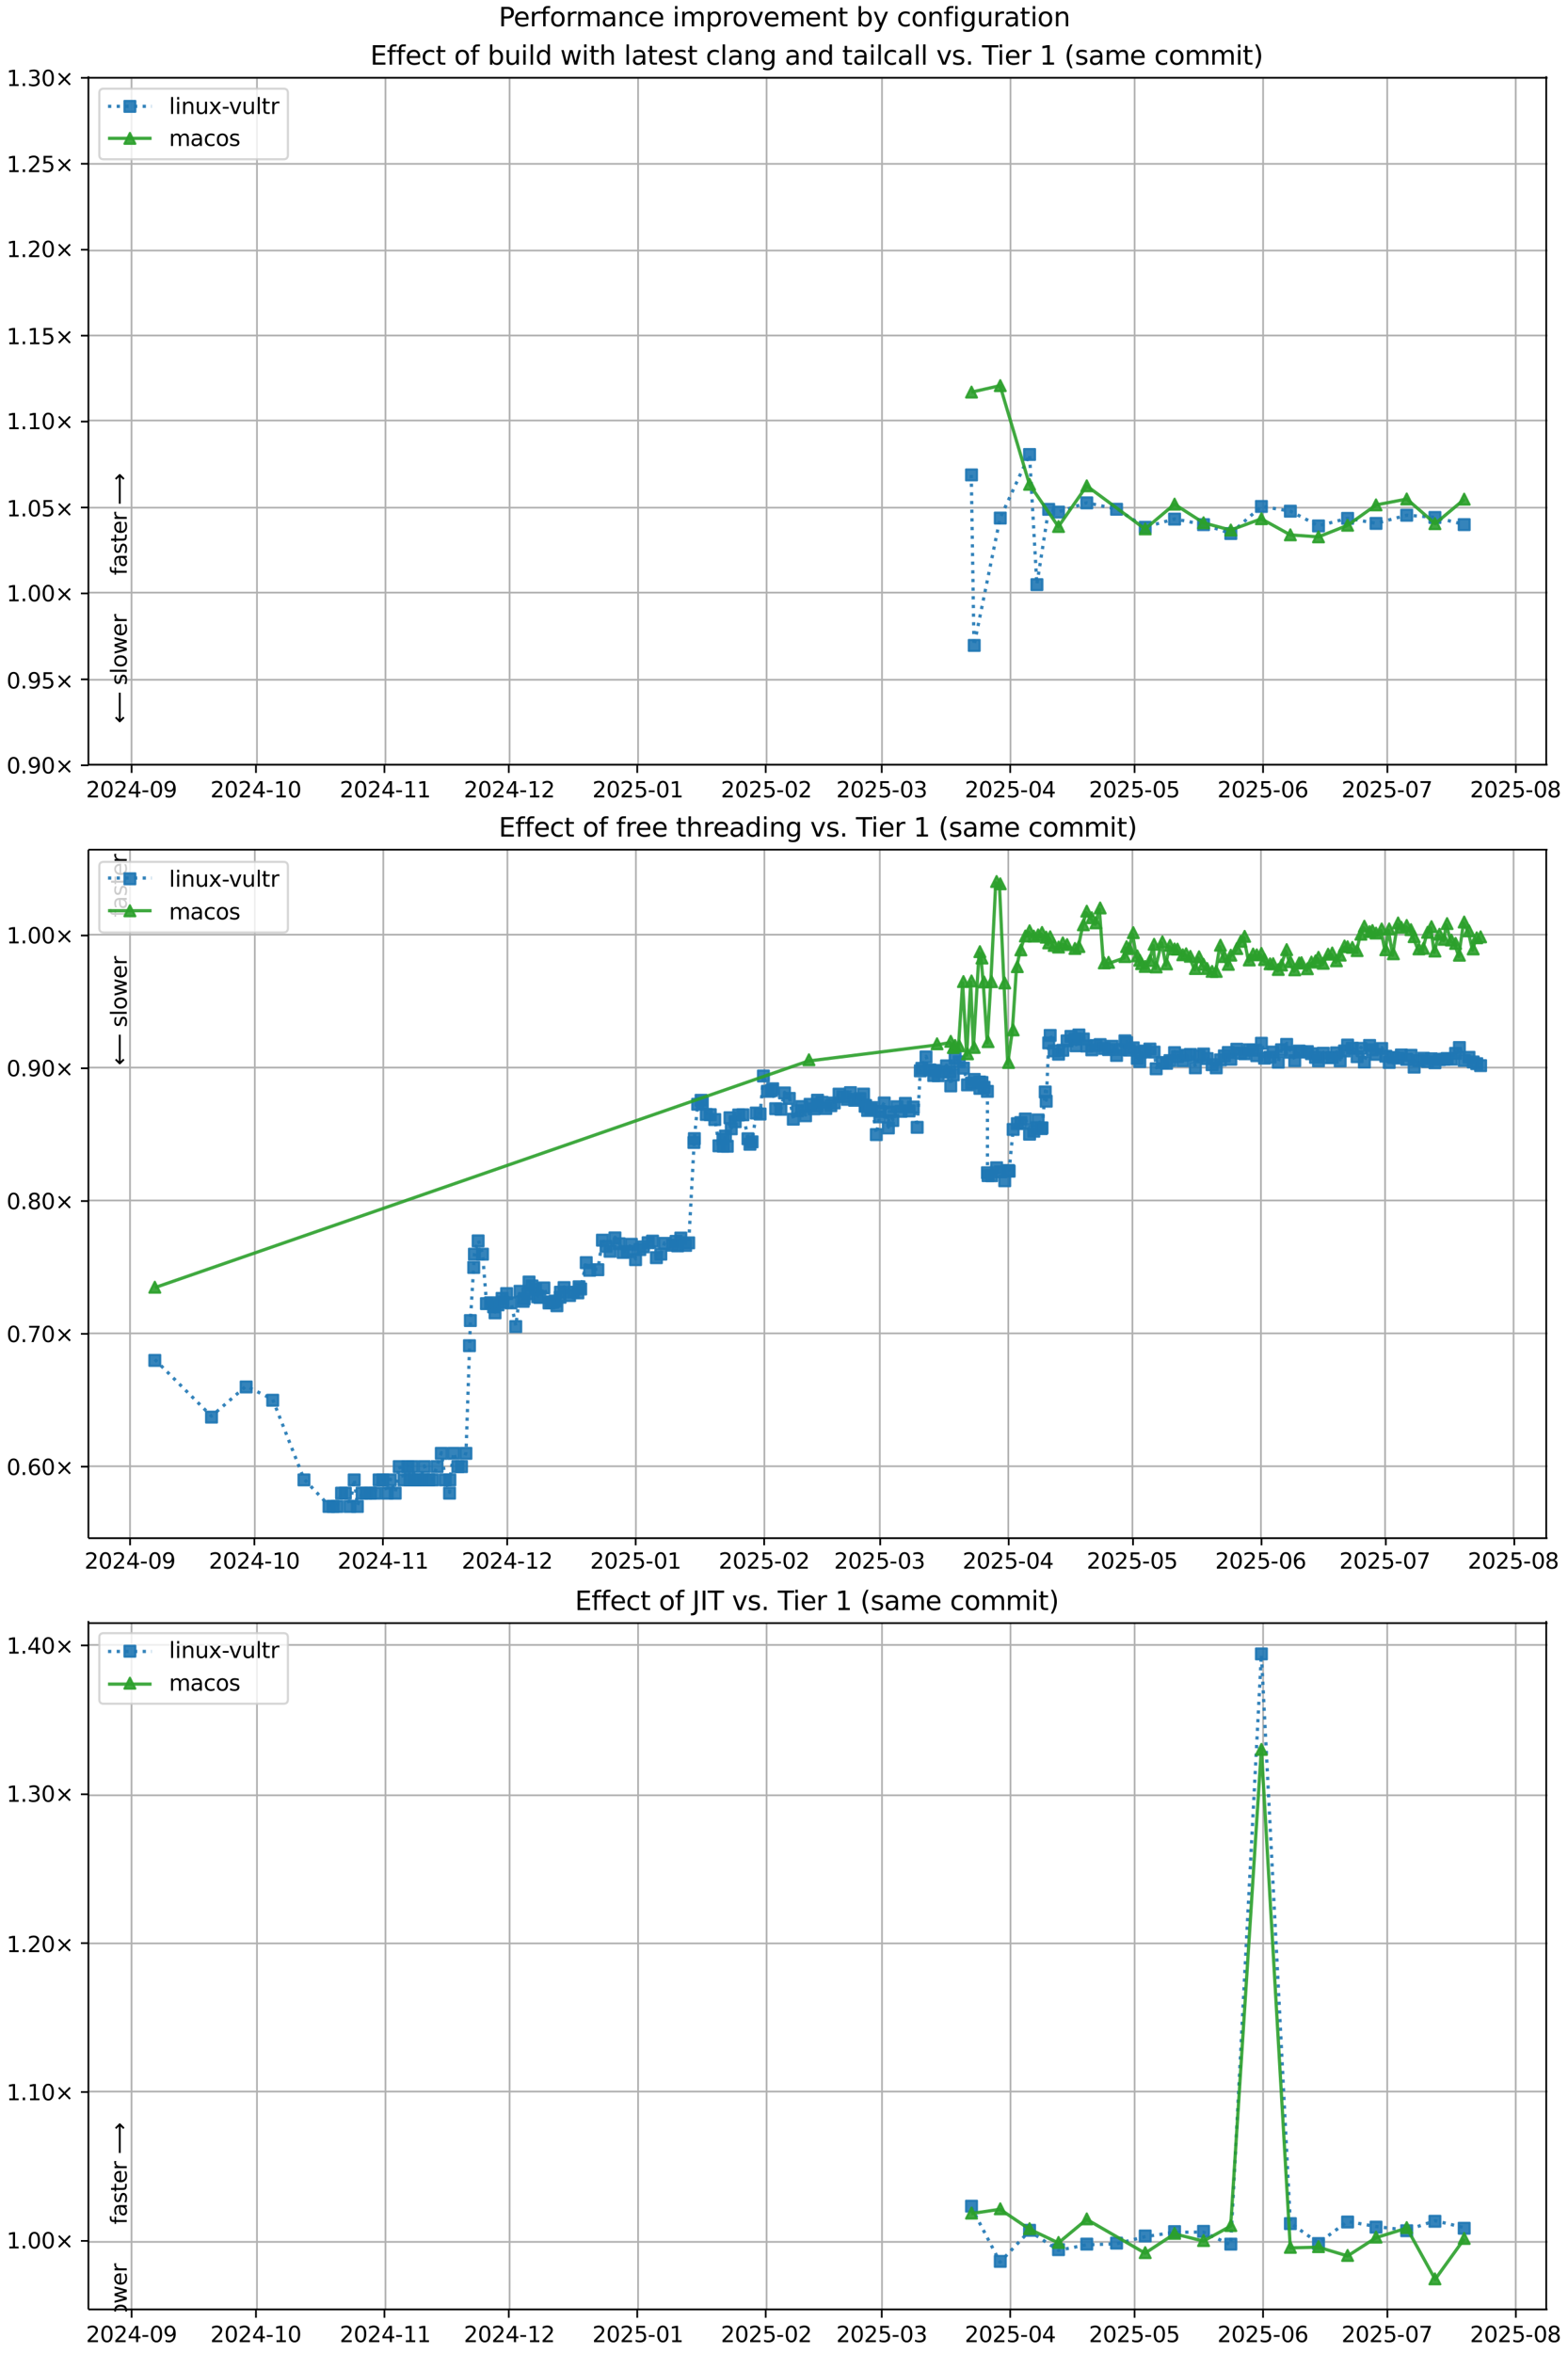 <?xml version="1.0" encoding="UTF-8"?>
<!DOCTYPE svg  PUBLIC '-//W3C//DTD SVG 1.1//EN'  'http://www.w3.org/Graphics/SVG/1.1/DTD/svg11.dtd'>
<svg width="720pt" height="1080pt" version="1.1" viewBox="0 0 720 1080" xmlns="http://www.w3.org/2000/svg" xmlns:xlink="http://www.w3.org/1999/xlink">
<defs>
<style type="text/css">*{stroke-linejoin: round; stroke-linecap: butt}</style>
</defs>
<path d="m0 1080h720v-1080h-720z" fill="#fff"/>
<path d="m40.6 351h670v-316h-670z" fill="#fff"/>
<path d="m60.4 351v-316" clip-path="url(#i)" fill="none" stroke="#b0b0b0" stroke-linecap="square" stroke-width=".8"/>
<defs>
<path id="f" d="m0 0v3.5" stroke="#000" stroke-width=".8"/>
</defs>
<use x="60.439" y="351.265" stroke="#000000" stroke-width=".8" xlink:href="#f"/>
<g transform="translate(39.5 366) scale(.1 -.1)">
<defs>
<path id="d" transform="scale(.016)" d="m1228 531h2203v-531h-2962v531q359 372 979 998 621 627 780 809 303 340 423 576 121 236 121 464 0 372-261 606-261 235-680 235-297 0-627-103-329-103-704-313v638q381 153 712 231 332 78 607 78 725 0 1156-363 431-362 431-968 0-288-108-546-107-257-392-607-78-91-497-524-418-433-1181-1211z"/>
<path id="c" transform="scale(.016)" d="m2034 4250q-487 0-733-480-245-479-245-1442 0-959 245-1439 246-480 733-480 491 0 736 480 246 480 246 1439 0 963-246 1442-245 480-736 480zm0 500q785 0 1199-621 414-620 414-1801 0-1178-414-1799-414-620-1199-620-784 0-1198 620-414 621-414 1799 0 1181 414 1801 414 621 1198 621z"/>
<path id="v" transform="scale(.016)" d="m2419 4116-1594-2491h1594v2491zm-166 550h794v-3041h666v-525h-666v-1100h-628v1100h-2106v609l1940 2957z"/>
<path id="e" transform="scale(.016)" d="m313 2009h1684v-512h-1684v512z"/>
<path id="ad" transform="scale(.016)" d="m703 97v575q238-113 481-172 244-59 479-59 625 0 954 420 330 420 377 1277-181-269-460-413-278-144-615-144-700 0-1108 423-408 424-408 1159 0 718 425 1152 425 435 1131 435 810 0 1236-621 427-620 427-1801 0-1103-524-1761-523-658-1407-658-238 0-482 47-243 47-506 141zm1256 1978q425 0 673 290 249 291 249 798 0 503-249 795-248 292-673 292t-673-292-248-795q0-507 248-798 248-290 673-290z"/>
</defs>
<use xlink:href="#d"/>
<use transform="translate(63.6)" xlink:href="#c"/>
<use transform="translate(127)" xlink:href="#d"/>
<use transform="translate(191)" xlink:href="#v"/>
<use transform="translate(254)" xlink:href="#e"/>
<use transform="translate(291)" xlink:href="#c"/>
<use transform="translate(354)" xlink:href="#ad"/>
</g>
<path d="m118 351v-316" clip-path="url(#i)" fill="none" stroke="#b0b0b0" stroke-linecap="square" stroke-width=".8"/>
<use x="117.531" y="351.265" stroke="#000000" stroke-width=".8" xlink:href="#f"/>
<g transform="translate(96.6 366) scale(.1 -.1)">
<defs>
<path id="g" transform="scale(.016)" d="m794 531h1031v3560l-1122-225v575l1116 225h631v-4135h1031v-531h-2687v531z"/>
</defs>
<use xlink:href="#d"/>
<use transform="translate(63.6)" xlink:href="#c"/>
<use transform="translate(127)" xlink:href="#d"/>
<use transform="translate(191)" xlink:href="#v"/>
<use transform="translate(254)" xlink:href="#e"/>
<use transform="translate(291)" xlink:href="#g"/>
<use transform="translate(354)" xlink:href="#c"/>
</g>
<path d="m177 351v-316" clip-path="url(#i)" fill="none" stroke="#b0b0b0" stroke-linecap="square" stroke-width=".8"/>
<use x="176.525" y="351.265" stroke="#000000" stroke-width=".8" xlink:href="#f"/>
<g transform="translate(156 366) scale(.1 -.1)">
<use xlink:href="#d"/>
<use transform="translate(63.6)" xlink:href="#c"/>
<use transform="translate(127)" xlink:href="#d"/>
<use transform="translate(191)" xlink:href="#v"/>
<use transform="translate(254)" xlink:href="#e"/>
<use transform="translate(291)" xlink:href="#g"/>
<use transform="translate(354)" xlink:href="#g"/>
</g>
<path d="m234 351v-316" clip-path="url(#i)" fill="none" stroke="#b0b0b0" stroke-linecap="square" stroke-width=".8"/>
<use x="233.617" y="351.265" stroke="#000000" stroke-width=".8" xlink:href="#f"/>
<g transform="translate(213 366) scale(.1 -.1)">
<use xlink:href="#d"/>
<use transform="translate(63.6)" xlink:href="#c"/>
<use transform="translate(127)" xlink:href="#d"/>
<use transform="translate(191)" xlink:href="#v"/>
<use transform="translate(254)" xlink:href="#e"/>
<use transform="translate(291)" xlink:href="#g"/>
<use transform="translate(354)" xlink:href="#d"/>
</g>
<path d="m293 351v-316" clip-path="url(#i)" fill="none" stroke="#b0b0b0" stroke-linecap="square" stroke-width=".8"/>
<use x="292.612" y="351.265" stroke="#000000" stroke-width=".8" xlink:href="#f"/>
<g transform="translate(272 366) scale(.1 -.1)">
<defs>
<path id="h" transform="scale(.016)" d="m691 4666h2478v-532h-1900v-1143q137 47 274 70 138 23 276 23 781 0 1237-428 457-428 457-1159 0-753-469-1171-469-417-1322-417-294 0-599 50-304 50-629 150v635q281-153 581-228t634-75q541 0 856 284 316 284 316 772 0 487-316 771-315 285-856 285-253 0-505-56-251-56-513-175v2344z"/>
</defs>
<use xlink:href="#d"/>
<use transform="translate(63.6)" xlink:href="#c"/>
<use transform="translate(127)" xlink:href="#d"/>
<use transform="translate(191)" xlink:href="#h"/>
<use transform="translate(254)" xlink:href="#e"/>
<use transform="translate(291)" xlink:href="#c"/>
<use transform="translate(354)" xlink:href="#g"/>
</g>
<path d="m352 351v-316" clip-path="url(#i)" fill="none" stroke="#b0b0b0" stroke-linecap="square" stroke-width=".8"/>
<use x="351.606" y="351.265" stroke="#000000" stroke-width=".8" xlink:href="#f"/>
<g transform="translate(331 366) scale(.1 -.1)">
<use xlink:href="#d"/>
<use transform="translate(63.6)" xlink:href="#c"/>
<use transform="translate(127)" xlink:href="#d"/>
<use transform="translate(191)" xlink:href="#h"/>
<use transform="translate(254)" xlink:href="#e"/>
<use transform="translate(291)" xlink:href="#c"/>
<use transform="translate(354)" xlink:href="#d"/>
</g>
<path d="m405 351v-316" clip-path="url(#i)" fill="none" stroke="#b0b0b0" stroke-linecap="square" stroke-width=".8"/>
<use x="404.892" y="351.265" stroke="#000000" stroke-width=".8" xlink:href="#f"/>
<g transform="translate(384 366) scale(.1 -.1)">
<defs>
<path id="ae" transform="scale(.016)" d="m2597 2516q453-97 707-404 255-306 255-756 0-690-475-1069-475-378-1350-378-293 0-604 58t-642 174v609q262-153 574-231 313-78 654-78 593 0 904 234t311 681q0 413-289 645-289 233-804 233h-544v519h569q465 0 712 186t247 536q0 359-255 551-254 193-729 193-260 0-557-57-297-56-653-174v562q360 100 674 150t592 50q719 0 1137-327 419-326 419-882 0-388-222-655t-631-370z"/>
</defs>
<use xlink:href="#d"/>
<use transform="translate(63.6)" xlink:href="#c"/>
<use transform="translate(127)" xlink:href="#d"/>
<use transform="translate(191)" xlink:href="#h"/>
<use transform="translate(254)" xlink:href="#e"/>
<use transform="translate(291)" xlink:href="#c"/>
<use transform="translate(354)" xlink:href="#ae"/>
</g>
<path d="m464 351v-316" clip-path="url(#i)" fill="none" stroke="#b0b0b0" stroke-linecap="square" stroke-width=".8"/>
<use x="463.886" y="351.265" stroke="#000000" stroke-width=".8" xlink:href="#f"/>
<g transform="translate(443 366) scale(.1 -.1)">
<use xlink:href="#d"/>
<use transform="translate(63.6)" xlink:href="#c"/>
<use transform="translate(127)" xlink:href="#d"/>
<use transform="translate(191)" xlink:href="#h"/>
<use transform="translate(254)" xlink:href="#e"/>
<use transform="translate(291)" xlink:href="#c"/>
<use transform="translate(354)" xlink:href="#v"/>
</g>
<path d="m521 351v-316" clip-path="url(#i)" fill="none" stroke="#b0b0b0" stroke-linecap="square" stroke-width=".8"/>
<use x="520.978" y="351.265" stroke="#000000" stroke-width=".8" xlink:href="#f"/>
<g transform="translate(500 366) scale(.1 -.1)">
<use xlink:href="#d"/>
<use transform="translate(63.6)" xlink:href="#c"/>
<use transform="translate(127)" xlink:href="#d"/>
<use transform="translate(191)" xlink:href="#h"/>
<use transform="translate(254)" xlink:href="#e"/>
<use transform="translate(291)" xlink:href="#c"/>
<use transform="translate(354)" xlink:href="#h"/>
</g>
<path d="m580 351v-316" clip-path="url(#i)" fill="none" stroke="#b0b0b0" stroke-linecap="square" stroke-width=".8"/>
<use x="579.973" y="351.265" stroke="#000000" stroke-width=".8" xlink:href="#f"/>
<g transform="translate(559 366) scale(.1 -.1)">
<defs>
<path id="aj" transform="scale(.016)" d="m2113 2584q-425 0-674-291-248-290-248-796 0-503 248-796 249-292 674-292t673 292q248 293 248 796 0 506-248 796-248 291-673 291zm1253 1979v-575q-238 112-480 171-242 60-480 60-625 0-955-422-329-422-376-1275 184 272 462 417 279 145 613 145 703 0 1111-427 408-426 408-1160 0-719-425-1154-425-434-1131-434-810 0-1238 620-428 621-428 1799 0 1106 525 1764t1409 658q238 0 480-47t505-140z"/>
</defs>
<use xlink:href="#d"/>
<use transform="translate(63.6)" xlink:href="#c"/>
<use transform="translate(127)" xlink:href="#d"/>
<use transform="translate(191)" xlink:href="#h"/>
<use transform="translate(254)" xlink:href="#e"/>
<use transform="translate(291)" xlink:href="#c"/>
<use transform="translate(354)" xlink:href="#aj"/>
</g>
<path d="m637 351v-316" clip-path="url(#i)" fill="none" stroke="#b0b0b0" stroke-linecap="square" stroke-width=".8"/>
<use x="637.064" y="351.265" stroke="#000000" stroke-width=".8" xlink:href="#f"/>
<g transform="translate(616 366) scale(.1 -.1)">
<defs>
<path id="ai" transform="scale(.016)" d="m525 4666h3e3v-269l-1694-4397h-659l1594 4134h-2241v532z"/>
</defs>
<use xlink:href="#d"/>
<use transform="translate(63.6)" xlink:href="#c"/>
<use transform="translate(127)" xlink:href="#d"/>
<use transform="translate(191)" xlink:href="#h"/>
<use transform="translate(254)" xlink:href="#e"/>
<use transform="translate(291)" xlink:href="#c"/>
<use transform="translate(354)" xlink:href="#ai"/>
</g>
<path d="m696 351v-316" clip-path="url(#i)" fill="none" stroke="#b0b0b0" stroke-linecap="square" stroke-width=".8"/>
<use x="696.059" y="351.265" stroke="#000000" stroke-width=".8" xlink:href="#f"/>
<g transform="translate(675 366) scale(.1 -.1)">
<defs>
<path id="ah" transform="scale(.016)" d="m2034 2216q-450 0-708-241-257-241-257-662 0-422 257-663 258-241 708-241t709 242q260 243 260 662 0 421-258 662-257 241-711 241zm-631 268q-406 100-633 378-226 279-226 679 0 559 398 884 399 325 1092 325 697 0 1094-325t397-884q0-400-227-679-226-278-629-378 456-106 710-416 255-309 255-755 0-679-414-1042-414-362-1186-362-771 0-1186 362-414 363-414 1042 0 446 256 755 257 310 713 416zm-231 997q0-362 226-565 227-203 636-203 407 0 636 203 230 203 230 565 0 363-230 566-229 203-636 203-409 0-636-203-226-203-226-566z"/>
</defs>
<use xlink:href="#d"/>
<use transform="translate(63.6)" xlink:href="#c"/>
<use transform="translate(127)" xlink:href="#d"/>
<use transform="translate(191)" xlink:href="#h"/>
<use transform="translate(254)" xlink:href="#e"/>
<use transform="translate(291)" xlink:href="#c"/>
<use transform="translate(354)" xlink:href="#ah"/>
</g>
<path d="m40.6 351h670" clip-path="url(#i)" fill="none" stroke="#b0b0b0" stroke-linecap="square" stroke-width=".8"/>
<defs>
<path id="n" d="m0 0h-3.5" stroke="#000" stroke-width=".8"/>
</defs>
<use x="40.646" y="351.265" stroke="#000000" stroke-width=".8" xlink:href="#n"/>
<g transform="translate(3 355) scale(.1 -.1)">
<defs>
<path id="m" transform="scale(.016)" d="m684 794h660v-794h-660v794z"/>
<path id="o" transform="scale(.016)" d="m4488 3438-1429-1435 1429-1428-372-378-1435 1434-1434-1434-369 378 1425 1428-1425 1435 369 378 1434-1435 1435 1435 372-378z"/>
</defs>
<use xlink:href="#c"/>
<use transform="translate(63.6)" xlink:href="#m"/>
<use transform="translate(95.4)" xlink:href="#ad"/>
<use transform="translate(159)" xlink:href="#c"/>
<use transform="translate(223)" xlink:href="#o"/>
</g>
<path d="m40.6 312h670" clip-path="url(#i)" fill="none" stroke="#b0b0b0" stroke-linecap="square" stroke-width=".8"/>
<use x="40.646" y="311.823" stroke="#000000" stroke-width=".8" xlink:href="#n"/>
<g transform="translate(3 316) scale(.1 -.1)">
<use xlink:href="#c"/>
<use transform="translate(63.6)" xlink:href="#m"/>
<use transform="translate(95.4)" xlink:href="#ad"/>
<use transform="translate(159)" xlink:href="#h"/>
<use transform="translate(223)" xlink:href="#o"/>
</g>
<path d="m40.6 272h670" clip-path="url(#i)" fill="none" stroke="#b0b0b0" stroke-linecap="square" stroke-width=".8"/>
<use x="40.646" y="272.382" stroke="#000000" stroke-width=".8" xlink:href="#n"/>
<g transform="translate(3 276) scale(.1 -.1)">
<use xlink:href="#g"/>
<use transform="translate(63.6)" xlink:href="#m"/>
<use transform="translate(95.4)" xlink:href="#c"/>
<use transform="translate(159)" xlink:href="#c"/>
<use transform="translate(223)" xlink:href="#o"/>
</g>
<path d="m40.6 233h670" clip-path="url(#i)" fill="none" stroke="#b0b0b0" stroke-linecap="square" stroke-width=".8"/>
<use x="40.646" y="232.94" stroke="#000000" stroke-width=".8" xlink:href="#n"/>
<g transform="translate(3 237) scale(.1 -.1)">
<use xlink:href="#g"/>
<use transform="translate(63.6)" xlink:href="#m"/>
<use transform="translate(95.4)" xlink:href="#c"/>
<use transform="translate(159)" xlink:href="#h"/>
<use transform="translate(223)" xlink:href="#o"/>
</g>
<path d="m40.6 193h670" clip-path="url(#i)" fill="none" stroke="#b0b0b0" stroke-linecap="square" stroke-width=".8"/>
<use x="40.646" y="193.499" stroke="#000000" stroke-width=".8" xlink:href="#n"/>
<g transform="translate(3 197) scale(.1 -.1)">
<use xlink:href="#g"/>
<use transform="translate(63.6)" xlink:href="#m"/>
<use transform="translate(95.4)" xlink:href="#g"/>
<use transform="translate(159)" xlink:href="#c"/>
<use transform="translate(223)" xlink:href="#o"/>
</g>
<path d="m40.6 154h670" clip-path="url(#i)" fill="none" stroke="#b0b0b0" stroke-linecap="square" stroke-width=".8"/>
<use x="40.646" y="154.057" stroke="#000000" stroke-width=".8" xlink:href="#n"/>
<g transform="translate(3 158) scale(.1 -.1)">
<use xlink:href="#g"/>
<use transform="translate(63.6)" xlink:href="#m"/>
<use transform="translate(95.4)" xlink:href="#g"/>
<use transform="translate(159)" xlink:href="#h"/>
<use transform="translate(223)" xlink:href="#o"/>
</g>
<path d="m40.6 115h670" clip-path="url(#i)" fill="none" stroke="#b0b0b0" stroke-linecap="square" stroke-width=".8"/>
<use x="40.646" y="114.616" stroke="#000000" stroke-width=".8" xlink:href="#n"/>
<g transform="translate(3 118) scale(.1 -.1)">
<use xlink:href="#g"/>
<use transform="translate(63.6)" xlink:href="#m"/>
<use transform="translate(95.4)" xlink:href="#d"/>
<use transform="translate(159)" xlink:href="#c"/>
<use transform="translate(223)" xlink:href="#o"/>
</g>
<path d="m40.6 75.2h670" clip-path="url(#i)" fill="none" stroke="#b0b0b0" stroke-linecap="square" stroke-width=".8"/>
<use x="40.646" y="75.174" stroke="#000000" stroke-width=".8" xlink:href="#n"/>
<g transform="translate(3 79) scale(.1 -.1)">
<use xlink:href="#g"/>
<use transform="translate(63.6)" xlink:href="#m"/>
<use transform="translate(95.4)" xlink:href="#d"/>
<use transform="translate(159)" xlink:href="#h"/>
<use transform="translate(223)" xlink:href="#o"/>
</g>
<path d="m40.6 35.7h670" clip-path="url(#i)" fill="none" stroke="#b0b0b0" stroke-linecap="square" stroke-width=".8"/>
<use x="40.646" y="35.733" stroke="#000000" stroke-width=".8" xlink:href="#n"/>
<g transform="translate(3 39.5) scale(.1 -.1)">
<use xlink:href="#g"/>
<use transform="translate(63.6)" xlink:href="#m"/>
<use transform="translate(95.4)" xlink:href="#ae"/>
<use transform="translate(159)" xlink:href="#c"/>
<use transform="translate(223)" xlink:href="#o"/>
</g>
<path d="m446 218 1.24 78.3 12-58.5 13.5-29.2 3.37 59.7 5.41-34.6 4.51 1.27 13-4.23 13.7 2.93 13.1 8.27 13.5-3.75 13.3 2.54 12.5 4.09 14.1-12.4 13.3 2.18 12.9 6.76 13.4-3.47 13.1 2.32 14.1-3.75 13 1.02 13.4 3.28" clip-path="url(#i)" fill="none" stroke="#1f77b4" stroke-dasharray="1.5,2.475" stroke-opacity=".9" stroke-width="1.5"/>
<defs>
<path id="a" d="m-2.5 2.5h5v-5h-5z" stroke="#1f77b4" stroke-opacity=".9"/>
</defs>
<g clip-path="url(#i)" fill="#1f77b4" fill-opacity=".9" stroke="#1f77b4" stroke-opacity=".9">
<use x="446.105" y="217.973" xlink:href="#a"/>
<use x="447.348" y="296.237" xlink:href="#a"/>
<use x="459.308" y="237.787" xlink:href="#a"/>
<use x="472.762" y="208.61" xlink:href="#a"/>
<use x="476.135" y="268.348" xlink:href="#a"/>
<use x="481.545" y="233.78" xlink:href="#a"/>
<use x="486.056" y="235.05" xlink:href="#a"/>
<use x="499.029" y="230.816" xlink:href="#a"/>
<use x="512.709" y="233.746" xlink:href="#a"/>
<use x="525.859" y="242.019" xlink:href="#a"/>
<use x="539.344" y="238.266" xlink:href="#a"/>
<use x="552.649" y="240.808" xlink:href="#a"/>
<use x="565.17" y="244.895" xlink:href="#a"/>
<use x="579.223" y="232.452" xlink:href="#a"/>
<use x="592.513" y="234.631" xlink:href="#a"/>
<use x="605.432" y="241.39" xlink:href="#a"/>
<use x="618.791" y="237.923" xlink:href="#a"/>
<use x="631.846" y="240.24" xlink:href="#a"/>
<use x="645.938" y="236.495" xlink:href="#a"/>
<use x="658.89" y="237.514" xlink:href="#a"/>
<use x="672.329" y="240.797" xlink:href="#a"/>
</g>
<path d="m446 180 13.2-2.98 13.5 45.3 13.3 19.4 13-18.7 26.8 19.8 13.5-11.4 13.3 8.54 12.5 3.35 14.1-5.19 13.3 7.39 12.9 0.914 13.4-5.32 13.1-9.35 14.1-2.7 13 11.3 13.4-11.2" clip-path="url(#i)" fill="none" stroke="#2ca02c" stroke-linecap="square" stroke-opacity=".9" stroke-width="1.5"/>
<defs>
<path id="b" d="m0-2.5-2.5 5h5z" stroke="#2ca02c" stroke-opacity=".9"/>
</defs>
<g clip-path="url(#i)" fill="#2ca02c" fill-opacity=".9" stroke="#2ca02c" stroke-opacity=".9">
<use x="446.105" y="179.969" xlink:href="#b"/>
<use x="459.308" y="176.993" xlink:href="#b"/>
<use x="472.762" y="222.294" xlink:href="#b"/>
<use x="486.056" y="241.649" xlink:href="#b"/>
<use x="499.029" y="222.988" xlink:href="#b"/>
<use x="525.859" y="242.767" xlink:href="#b"/>
<use x="539.344" y="231.393" xlink:href="#b"/>
<use x="552.649" y="239.933" xlink:href="#b"/>
<use x="565.17" y="243.286" xlink:href="#b"/>
<use x="579.223" y="238.099" xlink:href="#b"/>
<use x="592.513" y="245.49" xlink:href="#b"/>
<use x="605.432" y="246.404" xlink:href="#b"/>
<use x="618.791" y="241.083" xlink:href="#b"/>
<use x="631.846" y="231.732" xlink:href="#b"/>
<use x="645.938" y="229.029" xlink:href="#b"/>
<use x="658.89" y="240.354" xlink:href="#b"/>
<use x="672.329" y="229.115" xlink:href="#b"/>
</g>
<path d="m40.6 351v-316" fill="none" stroke="#000" stroke-linecap="square" stroke-width=".8"/>
<path d="m710 351v-316" fill="none" stroke="#000" stroke-linecap="square" stroke-width=".8"/>
<path d="m40.6 351h670" fill="none" stroke="#000" stroke-linecap="square" stroke-width=".8"/>
<path d="m40.6 35.7h670" fill="none" stroke="#000" stroke-linecap="square" stroke-width=".8"/>
<g clip-path="url(#i)">
<g transform="translate(58.2 264) rotate(-90) scale(.1 -.1)">
<defs>
<path id="y" transform="scale(.016)" d="m2375 4863v-479h-550q-309 0-430-125-120-125-120-450v-309h947v-447h-947v-3053h-578v3053h-550v447h550v244q0 584 272 851 272 268 862 268h544z"/>
<path id="r" transform="scale(.016)" d="m2194 1759q-697 0-966-159t-269-544q0-306 202-486 202-179 548-179 479 0 768 339t289 901v128h-572zm1147 238v-2e3h-575v531q-197-318-491-470t-719-152q-537 0-855 302-317 302-317 808 0 590 395 890 396 300 1180 300h807v57q0 397-261 614t-733 217q-300 0-585-72-284-72-546-216v532q315 122 612 182 297 61 578 61 760 0 1135-394 375-393 375-1193z"/>
<path id="s" transform="scale(.016)" d="m2834 3397v-544q-243 125-506 187-262 63-544 63-428 0-642-131t-214-394q0-200 153-314t616-217l197-44q612-131 870-370t258-667q0-488-386-773-386-284-1061-284-281 0-586 55t-642 164v594q319-166 628-249 309-82 613-82 406 0 624 139 219 139 219 392 0 234-158 359-157 125-692 241l-200 47q-534 112-772 345-237 233-237 639 0 494 350 762 350 269 994 269 318 0 599-47 282-46 519-140z"/>
<path id="p" transform="scale(.016)" d="m1172 4494v-994h1184v-447h-1184v-1900q0-428 117-550t477-122h590v-481h-590q-666 0-919 248-253 249-253 905v1900h-422v447h422v994h578z"/>
<path id="l" transform="scale(.016)" d="m3597 1894v-281h-2644q38-594 358-905t892-311q331 0 642 81t618 244v-544q-310-131-635-200t-659-69q-838 0-1327 487-489 488-489 1320 0 859 464 1363 464 505 1252 505 706 0 1117-455 411-454 411-1235zm-575 169q-6 471-264 752-258 282-683 282-481 0-770-272t-333-766l2050 4z"/>
<path id="q" transform="scale(.016)" d="m2631 2963q-97 56-211 82-114 27-251 27-488 0-749-317t-261-911v-1844h-578v3500h578v-544q182 319 472 473 291 155 707 155 59 0 131-8 72-7 159-23l3-590z"/>
<path id="aq" transform="scale(.016)" d="m8863 2147v-281l-1229-1228-375 375 729 728h-7622v531h7622l-729 728 375 375 1229-1228z"/>
</defs>
<use xlink:href="#y"/>
<use transform="translate(35.2)" xlink:href="#r"/>
<use transform="translate(96.5)" xlink:href="#s"/>
<use transform="translate(149)" xlink:href="#p"/>
<use transform="translate(188)" xlink:href="#l"/>
<use transform="translate(249)" xlink:href="#q"/>
<use transform="translate(290)" xlink:href="#DejaVuSans-20"/>
<use transform="translate(322)" xlink:href="#aq"/>
</g>
</g>
<g clip-path="url(#i)">
<g transform="translate(58.2 332) rotate(-90) scale(.1 -.1)">
<defs>
<path id="ar" transform="scale(.016)" d="m313 1866v281l1228 1228 375-375-728-728h7621v-531h-7621l728-728-375-375-1228 1228z"/>
<path id="x" transform="scale(.016)" d="m603 4863h575v-4863h-575v4863z"/>
<path id="t" transform="scale(.016)" d="m1959 3097q-462 0-731-361t-269-989 267-989q268-361 733-361 460 0 728 362 269 363 269 988 0 622-269 986-268 364-728 364zm0 487q750 0 1178-488 429-487 429-1349 0-859-429-1349-428-489-1178-489-753 0-1180 489-426 490-426 1349 0 862 426 1349 427 488 1180 488z"/>
<path id="af" transform="scale(.016)" d="m269 3500h575l719-2731 715 2731h678l719-2731 716 2731h575l-916-3500h-678l-753 2869-756-2869h-679l-915 3500z"/>
</defs>
<use xlink:href="#ar"/>
<use transform="translate(143)" xlink:href="#DejaVuSans-20"/>
<use transform="translate(175)" xlink:href="#s"/>
<use transform="translate(227)" xlink:href="#x"/>
<use transform="translate(255)" xlink:href="#t"/>
<use transform="translate(316)" xlink:href="#af"/>
<use transform="translate(398)" xlink:href="#l"/>
<use transform="translate(460)" xlink:href="#q"/>
</g>
</g>
<g transform="translate(170 29.7) scale(.12 -.12)">
<defs>
<path id="an" transform="scale(.016)" d="m628 4666h2950v-532h-2319v-1381h2222v-531h-2222v-1691h2375v-531h-3006v4666z"/>
<path id="z" transform="scale(.016)" d="m3122 3366v-538q-244 135-489 202t-495 67q-560 0-870-355-309-354-309-995t309-996q310-354 870-354 250 0 495 67t489 202v-532q-241-112-499-168-257-57-548-57-791 0-1257 497-465 497-465 1341 0 856 470 1346 471 491 1290 491 265 0 518-55 253-54 491-163z"/>
<path id="at" transform="scale(.016)" d="m3116 1747q0 634-261 995t-717 361q-457 0-718-361t-261-995 261-995 718-361q456 0 717 361t261 995zm-1957 1222q182 312 458 463 277 152 661 152 638 0 1036-506 399-506 399-1331t-399-1332q-398-506-1036-506-384 0-661 152-276 152-458 464v-525h-578v4863h578v-1894z"/>
<path id="ab" transform="scale(.016)" d="m544 1381v2119h575v-2097q0-497 193-746 194-248 582-248 465 0 735 297 271 297 271 810v1984h575v-3500h-575v538q-209-319-486-474-276-155-642-155-603 0-916 375-312 375-312 1097zm1447 2203z"/>
<path id="u" transform="scale(.016)" d="m603 3500h575v-3500h-575v3500zm0 1363h575v-729h-575v729z"/>
<path id="am" transform="scale(.016)" d="m2906 2969v1894h575v-4863h-575v525q-181-312-458-464-276-152-664-152-634 0-1033 506-398 507-398 1332t398 1331q399 506 1033 506 388 0 664-152 277-151 458-463zm-1959-1222q0-634 261-995t717-361 718 361q263 361 263 995t-263 995q-262 361-718 361t-717-361-261-995z"/>
<path id="as" transform="scale(.016)" d="m3513 2113v-2113h-575v2094q0 497-194 743-194 247-581 247-466 0-735-297-269-296-269-809v-1978h-578v4863h578v-1907q207 316 486 472 280 156 646 156 603 0 912-373 310-373 310-1098z"/>
<path id="aa" transform="scale(.016)" d="m3513 2113v-2113h-575v2094q0 497-194 743-194 247-581 247-466 0-735-297-269-296-269-809v-1978h-578v3500h578v-544q207 316 486 472 280 156 646 156 603 0 912-373 310-373 310-1098z"/>
<path id="al" transform="scale(.016)" d="m2906 1791q0 625-258 968-257 344-723 344-462 0-720-344-258-343-258-968 0-622 258-966t720-344q466 0 723 344 258 344 258 966zm575-1357q0-893-397-1329-396-436-1215-436-303 0-572 45t-522 139v559q253-137 500-202 247-66 503-66 566 0 847 295t281 892v285q-178-310-456-463t-666-153q-643 0-1037 490-394 491-394 1301 0 812 394 1302 394 491 1037 491 388 0 666-153t456-462v531h575v-3066z"/>
<path id="ac" transform="scale(.016)" d="m191 3500h609l1094-2937 1094 2937h609l-1313-3500h-781l-1312 3500z"/>
<path id="ag" transform="scale(.016)" d="m-19 4666h3947v-532h-1656v-4134h-634v4134h-1657v532z"/>
<path id="ap" transform="scale(.016)" d="m1984 4856q-418-718-622-1422-203-703-203-1425 0-721 205-1429t620-1424h-500q-468 735-701 1444t-233 1409q0 697 231 1403 232 707 703 1444h500z"/>
<path id="w" transform="scale(.016)" d="m3328 2828q216 388 516 572t706 184q547 0 844-383 297-382 297-1088v-2113h-578v2094q0 503-179 746-178 244-543 244-447 0-707-297-259-296-259-809v-1978h-578v2094q0 506-178 748t-550 242q-441 0-701-298-259-298-259-808v-1978h-578v3500h578v-544q197 322 472 475t653 153q382 0 649-194 267-193 395-562z"/>
<path id="ao" transform="scale(.016)" d="m513 4856h500q468-737 701-1444 233-706 233-1403 0-700-233-1409t-701-1444h-500q415 716 620 1424t205 1429q0 722-205 1425-205 704-620 1422z"/>
</defs>
<use xlink:href="#an"/>
<use transform="translate(63.2)" xlink:href="#y"/>
<use transform="translate(98.4)" xlink:href="#y"/>
<use transform="translate(134)" xlink:href="#l"/>
<use transform="translate(195)" xlink:href="#z"/>
<use transform="translate(250)" xlink:href="#p"/>
<use transform="translate(289)" xlink:href="#DejaVuSans-20"/>
<use transform="translate(321)" xlink:href="#t"/>
<use transform="translate(382)" xlink:href="#y"/>
<use transform="translate(417)" xlink:href="#DejaVuSans-20"/>
<use transform="translate(449)" xlink:href="#at"/>
<use transform="translate(513)" xlink:href="#ab"/>
<use transform="translate(576)" xlink:href="#u"/>
<use transform="translate(604)" xlink:href="#x"/>
<use transform="translate(632)" xlink:href="#am"/>
<use transform="translate(695)" xlink:href="#DejaVuSans-20"/>
<use transform="translate(727)" xlink:href="#af"/>
<use transform="translate(809)" xlink:href="#u"/>
<use transform="translate(837)" xlink:href="#p"/>
<use transform="translate(876)" xlink:href="#as"/>
<use transform="translate(939)" xlink:href="#DejaVuSans-20"/>
<use transform="translate(971)" xlink:href="#x"/>
<use transform="translate(999)" xlink:href="#r"/>
<use transform="translate(1060)" xlink:href="#p"/>
<use transform="translate(1099)" xlink:href="#l"/>
<use transform="translate(1161)" xlink:href="#s"/>
<use transform="translate(1213)" xlink:href="#p"/>
<use transform="translate(1252)" xlink:href="#DejaVuSans-20"/>
<use transform="translate(1284)" xlink:href="#z"/>
<use transform="translate(1339)" xlink:href="#x"/>
<use transform="translate(1367)" xlink:href="#r"/>
<use transform="translate(1428)" xlink:href="#aa"/>
<use transform="translate(1491)" xlink:href="#al"/>
<use transform="translate(1555)" xlink:href="#DejaVuSans-20"/>
<use transform="translate(1586)" xlink:href="#r"/>
<use transform="translate(1648)" xlink:href="#aa"/>
<use transform="translate(1711)" xlink:href="#am"/>
<use transform="translate(1775)" xlink:href="#DejaVuSans-20"/>
<use transform="translate(1806)" xlink:href="#p"/>
<use transform="translate(1846)" xlink:href="#r"/>
<use transform="translate(1907)" xlink:href="#u"/>
<use transform="translate(1935)" xlink:href="#x"/>
<use transform="translate(1962)" xlink:href="#z"/>
<use transform="translate(2017)" xlink:href="#r"/>
<use transform="translate(2079)" xlink:href="#x"/>
<use transform="translate(2106)" xlink:href="#x"/>
<use transform="translate(2134)" xlink:href="#DejaVuSans-20"/>
<use transform="translate(2166)" xlink:href="#ac"/>
<use transform="translate(2225)" xlink:href="#s"/>
<use transform="translate(2277)" xlink:href="#m"/>
<use transform="translate(2309)" xlink:href="#DejaVuSans-20"/>
<use transform="translate(2341)" xlink:href="#ag"/>
<use transform="translate(2399)" xlink:href="#u"/>
<use transform="translate(2427)" xlink:href="#l"/>
<use transform="translate(2488)" xlink:href="#q"/>
<use transform="translate(2529)" xlink:href="#DejaVuSans-20"/>
<use transform="translate(2561)" xlink:href="#g"/>
<use transform="translate(2625)" xlink:href="#DejaVuSans-20"/>
<use transform="translate(2656)" xlink:href="#ap"/>
<use transform="translate(2696)" xlink:href="#s"/>
<use transform="translate(2748)" xlink:href="#r"/>
<use transform="translate(2809)" xlink:href="#w"/>
<use transform="translate(2906)" xlink:href="#l"/>
<use transform="translate(2968)" xlink:href="#DejaVuSans-20"/>
<use transform="translate(3e3)" xlink:href="#z"/>
<use transform="translate(3055)" xlink:href="#t"/>
<use transform="translate(3116)" xlink:href="#w"/>
<use transform="translate(3213)" xlink:href="#w"/>
<use transform="translate(3311)" xlink:href="#u"/>
<use transform="translate(3338)" xlink:href="#p"/>
<use transform="translate(3378)" xlink:href="#ao"/>
</g>
<path d="m47.6 73.1h82.6q2 0 2-2v-28.4q0-2-2-2h-82.6q-2 0-2 2v28.4q0 2 2 2z" fill="#fff" opacity=".8" stroke="#ccc"/>
<path d="m49.6 48.8h10 10" fill="none" stroke="#1f77b4" stroke-dasharray="1.5,2.475" stroke-opacity=".9" stroke-width="1.5"/>
<use x="59.646" y="48.831" fill="#1f77b4" fill-opacity=".9" stroke="#1f77b4" stroke-opacity=".9" xlink:href="#a"/>
<g transform="translate(77.6 52.3) scale(.1 -.1)">
<defs>
<path id="ak" transform="scale(.016)" d="m3513 3500-1266-1703 1331-1797h-678l-1019 1375-1018-1375h-679l1360 1831-1244 1669h678l928-1247 928 1247h679z"/>
</defs>
<use xlink:href="#x"/>
<use transform="translate(27.8)" xlink:href="#u"/>
<use transform="translate(55.6)" xlink:href="#aa"/>
<use transform="translate(119)" xlink:href="#ab"/>
<use transform="translate(182)" xlink:href="#ak"/>
<use transform="translate(242)" xlink:href="#e"/>
<use transform="translate(275)" xlink:href="#ac"/>
<use transform="translate(334)" xlink:href="#ab"/>
<use transform="translate(398)" xlink:href="#x"/>
<use transform="translate(425)" xlink:href="#p"/>
<use transform="translate(465)" xlink:href="#q"/>
</g>
<path d="m49.6 63.5h10 10" fill="none" stroke="#2ca02c" stroke-linecap="square" stroke-opacity=".9" stroke-width="1.5"/>
<use x="59.646" y="63.509" fill="#2ca02c" fill-opacity=".9" stroke="#2ca02c" stroke-opacity=".9" xlink:href="#b"/>
<g transform="translate(77.6 67) scale(.1 -.1)">
<use xlink:href="#w"/>
<use transform="translate(97.4)" xlink:href="#r"/>
<use transform="translate(159)" xlink:href="#z"/>
<use transform="translate(214)" xlink:href="#t"/>
<use transform="translate(275)" xlink:href="#s"/>
</g>
<path d="m40.6 706h670v-316h-670z" fill="#fff"/>
<path d="m59.7 706v-316" clip-path="url(#k)" fill="none" stroke="#b0b0b0" stroke-linecap="square" stroke-width=".8"/>
<use x="59.726" y="705.793" stroke="#000000" stroke-width=".8" xlink:href="#f"/>
<g transform="translate(38.8 720) scale(.1 -.1)">
<use xlink:href="#d"/>
<use transform="translate(63.6)" xlink:href="#c"/>
<use transform="translate(127)" xlink:href="#d"/>
<use transform="translate(191)" xlink:href="#v"/>
<use transform="translate(254)" xlink:href="#e"/>
<use transform="translate(291)" xlink:href="#c"/>
<use transform="translate(354)" xlink:href="#ad"/>
</g>
<path d="m117 706v-316" clip-path="url(#k)" fill="none" stroke="#b0b0b0" stroke-linecap="square" stroke-width=".8"/>
<use x="116.817" y="705.793" stroke="#000000" stroke-width=".8" xlink:href="#f"/>
<g transform="translate(95.9 720) scale(.1 -.1)">
<use xlink:href="#d"/>
<use transform="translate(63.6)" xlink:href="#c"/>
<use transform="translate(127)" xlink:href="#d"/>
<use transform="translate(191)" xlink:href="#v"/>
<use transform="translate(254)" xlink:href="#e"/>
<use transform="translate(291)" xlink:href="#g"/>
<use transform="translate(354)" xlink:href="#c"/>
</g>
<path d="m176 706v-316" clip-path="url(#k)" fill="none" stroke="#b0b0b0" stroke-linecap="square" stroke-width=".8"/>
<use x="175.812" y="705.793" stroke="#000000" stroke-width=".8" xlink:href="#f"/>
<g transform="translate(155 720) scale(.1 -.1)">
<use xlink:href="#d"/>
<use transform="translate(63.6)" xlink:href="#c"/>
<use transform="translate(127)" xlink:href="#d"/>
<use transform="translate(191)" xlink:href="#v"/>
<use transform="translate(254)" xlink:href="#e"/>
<use transform="translate(291)" xlink:href="#g"/>
<use transform="translate(354)" xlink:href="#g"/>
</g>
<path d="m233 706v-316" clip-path="url(#k)" fill="none" stroke="#b0b0b0" stroke-linecap="square" stroke-width=".8"/>
<use x="232.903" y="705.793" stroke="#000000" stroke-width=".8" xlink:href="#f"/>
<g transform="translate(212 720) scale(.1 -.1)">
<use xlink:href="#d"/>
<use transform="translate(63.6)" xlink:href="#c"/>
<use transform="translate(127)" xlink:href="#d"/>
<use transform="translate(191)" xlink:href="#v"/>
<use transform="translate(254)" xlink:href="#e"/>
<use transform="translate(291)" xlink:href="#g"/>
<use transform="translate(354)" xlink:href="#d"/>
</g>
<path d="m292 706v-316" clip-path="url(#k)" fill="none" stroke="#b0b0b0" stroke-linecap="square" stroke-width=".8"/>
<use x="291.898" y="705.793" stroke="#000000" stroke-width=".8" xlink:href="#f"/>
<g transform="translate(271 720) scale(.1 -.1)">
<use xlink:href="#d"/>
<use transform="translate(63.6)" xlink:href="#c"/>
<use transform="translate(127)" xlink:href="#d"/>
<use transform="translate(191)" xlink:href="#h"/>
<use transform="translate(254)" xlink:href="#e"/>
<use transform="translate(291)" xlink:href="#c"/>
<use transform="translate(354)" xlink:href="#g"/>
</g>
<path d="m351 706v-316" clip-path="url(#k)" fill="none" stroke="#b0b0b0" stroke-linecap="square" stroke-width=".8"/>
<use x="350.893" y="705.793" stroke="#000000" stroke-width=".8" xlink:href="#f"/>
<g transform="translate(330 720) scale(.1 -.1)">
<use xlink:href="#d"/>
<use transform="translate(63.6)" xlink:href="#c"/>
<use transform="translate(127)" xlink:href="#d"/>
<use transform="translate(191)" xlink:href="#h"/>
<use transform="translate(254)" xlink:href="#e"/>
<use transform="translate(291)" xlink:href="#c"/>
<use transform="translate(354)" xlink:href="#d"/>
</g>
<path d="m404 706v-316" clip-path="url(#k)" fill="none" stroke="#b0b0b0" stroke-linecap="square" stroke-width=".8"/>
<use x="404.178" y="705.793" stroke="#000000" stroke-width=".8" xlink:href="#f"/>
<g transform="translate(383 720) scale(.1 -.1)">
<use xlink:href="#d"/>
<use transform="translate(63.6)" xlink:href="#c"/>
<use transform="translate(127)" xlink:href="#d"/>
<use transform="translate(191)" xlink:href="#h"/>
<use transform="translate(254)" xlink:href="#e"/>
<use transform="translate(291)" xlink:href="#c"/>
<use transform="translate(354)" xlink:href="#ae"/>
</g>
<path d="m463 706v-316" clip-path="url(#k)" fill="none" stroke="#b0b0b0" stroke-linecap="square" stroke-width=".8"/>
<use x="463.173" y="705.793" stroke="#000000" stroke-width=".8" xlink:href="#f"/>
<g transform="translate(442 720) scale(.1 -.1)">
<use xlink:href="#d"/>
<use transform="translate(63.6)" xlink:href="#c"/>
<use transform="translate(127)" xlink:href="#d"/>
<use transform="translate(191)" xlink:href="#h"/>
<use transform="translate(254)" xlink:href="#e"/>
<use transform="translate(291)" xlink:href="#c"/>
<use transform="translate(354)" xlink:href="#v"/>
</g>
<path d="m520 706v-316" clip-path="url(#k)" fill="none" stroke="#b0b0b0" stroke-linecap="square" stroke-width=".8"/>
<use x="520.264" y="705.793" stroke="#000000" stroke-width=".8" xlink:href="#f"/>
<g transform="translate(499 720) scale(.1 -.1)">
<use xlink:href="#d"/>
<use transform="translate(63.6)" xlink:href="#c"/>
<use transform="translate(127)" xlink:href="#d"/>
<use transform="translate(191)" xlink:href="#h"/>
<use transform="translate(254)" xlink:href="#e"/>
<use transform="translate(291)" xlink:href="#c"/>
<use transform="translate(354)" xlink:href="#h"/>
</g>
<path d="m579 706v-316" clip-path="url(#k)" fill="none" stroke="#b0b0b0" stroke-linecap="square" stroke-width=".8"/>
<use x="579.259" y="705.793" stroke="#000000" stroke-width=".8" xlink:href="#f"/>
<g transform="translate(558 720) scale(.1 -.1)">
<use xlink:href="#d"/>
<use transform="translate(63.6)" xlink:href="#c"/>
<use transform="translate(127)" xlink:href="#d"/>
<use transform="translate(191)" xlink:href="#h"/>
<use transform="translate(254)" xlink:href="#e"/>
<use transform="translate(291)" xlink:href="#c"/>
<use transform="translate(354)" xlink:href="#aj"/>
</g>
<path d="m636 706v-316" clip-path="url(#k)" fill="none" stroke="#b0b0b0" stroke-linecap="square" stroke-width=".8"/>
<use x="636.351" y="705.793" stroke="#000000" stroke-width=".8" xlink:href="#f"/>
<g transform="translate(615 720) scale(.1 -.1)">
<use xlink:href="#d"/>
<use transform="translate(63.6)" xlink:href="#c"/>
<use transform="translate(127)" xlink:href="#d"/>
<use transform="translate(191)" xlink:href="#h"/>
<use transform="translate(254)" xlink:href="#e"/>
<use transform="translate(291)" xlink:href="#c"/>
<use transform="translate(354)" xlink:href="#ai"/>
</g>
<path d="m695 706v-316" clip-path="url(#k)" fill="none" stroke="#b0b0b0" stroke-linecap="square" stroke-width=".8"/>
<use x="695.345" y="705.793" stroke="#000000" stroke-width=".8" xlink:href="#f"/>
<g transform="translate(674 720) scale(.1 -.1)">
<use xlink:href="#d"/>
<use transform="translate(63.6)" xlink:href="#c"/>
<use transform="translate(127)" xlink:href="#d"/>
<use transform="translate(191)" xlink:href="#h"/>
<use transform="translate(254)" xlink:href="#e"/>
<use transform="translate(291)" xlink:href="#c"/>
<use transform="translate(354)" xlink:href="#ah"/>
</g>
<path d="m40.6 673h670" clip-path="url(#k)" fill="none" stroke="#b0b0b0" stroke-linecap="square" stroke-width=".8"/>
<use x="40.646" y="673.167" stroke="#000000" stroke-width=".8" xlink:href="#n"/>
<g transform="translate(3 677) scale(.1 -.1)">
<use xlink:href="#c"/>
<use transform="translate(63.6)" xlink:href="#m"/>
<use transform="translate(95.4)" xlink:href="#aj"/>
<use transform="translate(159)" xlink:href="#c"/>
<use transform="translate(223)" xlink:href="#o"/>
</g>
<path d="m40.6 612h670" clip-path="url(#k)" fill="none" stroke="#b0b0b0" stroke-linecap="square" stroke-width=".8"/>
<use x="40.646" y="612.222" stroke="#000000" stroke-width=".8" xlink:href="#n"/>
<g transform="translate(3 616) scale(.1 -.1)">
<use xlink:href="#c"/>
<use transform="translate(63.6)" xlink:href="#m"/>
<use transform="translate(95.4)" xlink:href="#ai"/>
<use transform="translate(159)" xlink:href="#c"/>
<use transform="translate(223)" xlink:href="#o"/>
</g>
<path d="m40.6 551h670" clip-path="url(#k)" fill="none" stroke="#b0b0b0" stroke-linecap="square" stroke-width=".8"/>
<use x="40.646" y="551.277" stroke="#000000" stroke-width=".8" xlink:href="#n"/>
<g transform="translate(3 555) scale(.1 -.1)">
<use xlink:href="#c"/>
<use transform="translate(63.6)" xlink:href="#m"/>
<use transform="translate(95.4)" xlink:href="#ah"/>
<use transform="translate(159)" xlink:href="#c"/>
<use transform="translate(223)" xlink:href="#o"/>
</g>
<path d="m40.6 490h670" clip-path="url(#k)" fill="none" stroke="#b0b0b0" stroke-linecap="square" stroke-width=".8"/>
<use x="40.646" y="490.332" stroke="#000000" stroke-width=".8" xlink:href="#n"/>
<g transform="translate(3 494) scale(.1 -.1)">
<use xlink:href="#c"/>
<use transform="translate(63.6)" xlink:href="#m"/>
<use transform="translate(95.4)" xlink:href="#ad"/>
<use transform="translate(159)" xlink:href="#c"/>
<use transform="translate(223)" xlink:href="#o"/>
</g>
<path d="m40.6 429h670" clip-path="url(#k)" fill="none" stroke="#b0b0b0" stroke-linecap="square" stroke-width=".8"/>
<use x="40.646" y="429.387" stroke="#000000" stroke-width=".8" xlink:href="#n"/>
<g transform="translate(3 433) scale(.1 -.1)">
<use xlink:href="#g"/>
<use transform="translate(63.6)" xlink:href="#m"/>
<use transform="translate(95.4)" xlink:href="#c"/>
<use transform="translate(159)" xlink:href="#c"/>
<use transform="translate(223)" xlink:href="#o"/>
</g>
<g stroke="#1f77b4" stroke-opacity=".9">
<path d="m71.1 624 26 26 15.9-13.8 12.2 6.09 14.4 36.6 11.5 12.2h3.73l2.02-6.09h1.75l2.12 6.09 1.93-12.2 1.46 12.2 2.17-6.09h5.91l1.9-6.09h1.71l2.02 6.09 1.43-6.09 2.24 6.09 1.86-12.2 2.15 6.09 1.8-6.09 0.971 6.09 0.971-6.09 1.41 6.09h2.4l1.8-6.09 2.1 6.09h1.68l2.09-6.09 1.95-6.09 1.81 12.2 1.98 6.09 0.144-6.09 1.73-12.2 1.94 6.09h1.68l2.03-6.09 2.04-60.9 1.86-30.5 1.72-6.09 1.98 6.09 1.81 22.7 1.92-0.403 1.39 1.88 0.658 2.77 1.39-3.69 1.85-2.96 0.374 1.67 1.71-3.88 1.97 4.29 2.22 10.9 1.97-16.2 1.44 4.63 0.468-1.14 1.68-2.31 0.546-5.43 1.36 1.82 1.61 1.46 0.95 3.5 1.02 0.317 1.88-4.38 2.35 6.91 1.38-0.511 0.45 0.168 0.957-0.527 0.828 2.15 1.47-3.9 0.153-2.32 1.68-2.14 2.53 3.66 1.72-1.53 2.08 0.302 0.551-2.79 0.74 1.03 2.54-12.1 1.59 3.51 3.75-0.256 2.08-13.6 1.68 2.85 1.84 2.25 2.24-6.15 1.92 2.68 1.82 4.01 1.98-0.399 1.8-3.35 1.94 7.05 1.97-4.63 1.65-1.23 2.12-1.9 2.05-0.749 1.77 7.61 2.04-1.62 1.75-4.96 3.65 0.851 1.6-1.77 0.725 2.06 1.46-3.58 2.2 3.39 1.41-1.18 2.6-47.8 1.54-15.8 1.53-1.83 0.588 1.2 1.81 5.3 1.84 0.1 2.08 2.24 1.89 12.1 1.87-2.99 0.151 3.16 0.992-4.65 0.827 4.68 1.24-13.1 0.605 5.08 1.82-3.28 1.57-3.07 1.96-0.084 2.32 11 0.909 2.52 0.991-1.11 1.89-13.2 1.77 0.443 1.53-17.5 1.83 7.03 1.86-0.337 0.559-0.844 1.38 9.17 2.4 0.263 1.64-7.5 2.22 2.52 1.83 9.53 1.98-3.87 1.89-1.93 1.77 4.23 2.08-5.27 1.84 2.1 1.45-1.3 0.108-2.68 2.1 0.962 1.72 2.87 2.31-1.3 1.58-1.27 2.19-4.05 1.74 1.21 2.08 1.19 1.42-3.09 1.9 3.54 2.41-0.785 1.68-2.08 0.732 5.6 0.206-0.373 0.925 2.31 1.4-0.606 0.558-0.757 2.05 12.4 1.58-8.15 0.196-2.48 1.86-3.89 1.9 11.5 0.37-7.34 1.66 3.9 1.91-6.31 1.9 2.13 1.96-3.66 1.7 3.46 1.94-1.8 1.79 9.34 1.42-26 0.719-1.14 1.91-5.22 1.78 5.93 1.76 2.62 0.252-2.36 1.77 2.42 1.71-1.84 2.15-2.69 1.53 2.84 0.411 6.36 1.18-5.06 0.801-7.59 1.92 1.58 1.92 2.92 1.87 7.68 1.83-0.821 1.24-1.69 2.48 1.2 0.122 2.93 0.955-2.74 0.974 2.22 1.52 1.89 0.02 37.3 0.285 1.33 1.63 0.028 2.29-3.65 1.69 1.87 2.05 4.09 1.75-4.68 0.282 0.301 1.84-19.2 1.9-2.67 1.64-0.512 2.07-1.62 1.93 6.98 1.96-1.34 1.42-1.67 0.55-3.54 1.49 4.01 0.309-0.36 1.47-16.5 0.456 4.25 1.14-26.8 0.682-3.45 1.81 7.12 2.02 1.52 1.98-1.82 1.95-4.31 1.78-2.06 1.84 1.21 0.478 3.11 1.34-4.98 2.05 1.84 1.56 3.24 2.31 1.76 1.89-1.98 1.94-0.426 1.91 1.79 1.96 0.527 1.65-1.53 2.03 4.19 1.94-2.71 1.92-4 0.753 0.823 1.23 3.45 1.85-1.05 1.83 4.84 1.17 1.46 0.807-4.31 1.66-0.511 2.16-0.919 1.93 1.4 0.953 7.66 2.85-2.9 1.92 0.389 1.59-1.25 2.09-3.64 1.36 1.86 2.42 1.85 1.54-2.54 1.92-0.334 2.31 6.12 1.7-5.44 2.06-0.9 3.93 4.92 1.9 1.45 1.93-3.66 1.79-1.85 1.82-1.53 1.15 3.1 2.76-4.61 1.8 1.81 1.79 0.267 2.13-1.84 1.77 0.227 1.67 2.5 2.14-5.69 1.43 6.84 2.54-0.46 1.41-2.36 2.35 4.66 1.49-5.71 2.37-2.47 1.7 3.63 2.01 3.84 2.04-4.43 1.07 0.497 2.69-0.242 1.87 0.965 1.87 1.68 1.37 1.59 2.17-3.48 2.23 2.06 1.9-0.079 1.93-2.13 1.7 3.67 2.01-4.56 1.41-2.69 2.18 1.46 2.18 3.88 1.75-3.82 1.58 6.28 2.41-7.63 1.29 1.99 1.66 2.1 2.61-2.68 3.44 6.41 1.93-2.29 2.17 0.275 1.49-1.43 2.46 2.04 1.97-1.89 1.45 5.45 2.21-2.99 2.06-1.08 1.91 1.5 1.79-1.26 1.57 1.82 2.08-1.41 2.19-0.244 1.32-0.298 1.97 0.303 1.96-2.66 1.74-2.68 2.19 5.91 2.21-1.42 1.93 2.14 3.4 1.67" clip-path="url(#k)" fill="none" stroke-dasharray="1.5,2.475" stroke-width="1.5"/>
<g clip-path="url(#k)" fill="#1f77b4" fill-opacity=".9">
<use x="71.085" y="624.411" xlink:href="#a"/>
<use x="97.123" y="650.439" xlink:href="#a"/>
<use x="113.032" y="636.6" xlink:href="#a"/>
<use x="125.218" y="642.695" xlink:href="#a"/>
<use x="139.571" y="679.262" xlink:href="#a"/>
<use x="151.079" y="691.451" xlink:href="#a"/>
<use x="152.958" y="691.451" xlink:href="#a"/>
<use x="154.809" y="691.451" xlink:href="#a"/>
<use x="156.831" y="685.356" xlink:href="#a"/>
<use x="158.582" y="685.356" xlink:href="#a"/>
<use x="160.703" y="691.451" xlink:href="#a"/>
<use x="162.637" y="679.262" xlink:href="#a"/>
<use x="164.096" y="691.451" xlink:href="#a"/>
<use x="166.271" y="685.356" xlink:href="#a"/>
<use x="168.194" y="685.356" xlink:href="#a"/>
<use x="170.094" y="685.356" xlink:href="#a"/>
<use x="172.182" y="685.356" xlink:href="#a"/>
<use x="174.084" y="679.262" xlink:href="#a"/>
<use x="175.791" y="679.262" xlink:href="#a"/>
<use x="177.809" y="685.356" xlink:href="#a"/>
<use x="179.236" y="679.262" xlink:href="#a"/>
<use x="181.472" y="685.356" xlink:href="#a"/>
<use x="183.329" y="673.167" xlink:href="#a"/>
<use x="185.478" y="679.262" xlink:href="#a"/>
<use x="187.275" y="673.167" xlink:href="#a"/>
<use x="188.246" y="679.262" xlink:href="#a"/>
<use x="189.217" y="673.167" xlink:href="#a"/>
<use x="190.624" y="679.262" xlink:href="#a"/>
<use x="191.48" y="679.262" xlink:href="#a"/>
<use x="193.021" y="679.262" xlink:href="#a"/>
<use x="194.822" y="673.167" xlink:href="#a"/>
<use x="196.919" y="679.262" xlink:href="#a"/>
<use x="198.6" y="679.262" xlink:href="#a"/>
<use x="200.69" y="673.167" xlink:href="#a"/>
<use x="202.643" y="667.073" xlink:href="#a"/>
<use x="204.449" y="679.262" xlink:href="#a"/>
<use x="206.429" y="685.356" xlink:href="#a"/>
<use x="206.572" y="679.262" xlink:href="#a"/>
<use x="208.301" y="667.073" xlink:href="#a"/>
<use x="210.24" y="673.167" xlink:href="#a"/>
<use x="211.916" y="673.167" xlink:href="#a"/>
<use x="213.945" y="667.073" xlink:href="#a"/>
<use x="215.568" y="617.651" xlink:href="#a"/>
<use x="215.982" y="606.128" xlink:href="#a"/>
<use x="217.53" y="581.75" xlink:href="#a"/>
<use x="217.841" y="575.655" xlink:href="#a"/>
<use x="219.557" y="569.56" xlink:href="#a"/>
<use x="221.542" y="575.655" xlink:href="#a"/>
<use x="223.354" y="598.356" xlink:href="#a"/>
<use x="225.273" y="597.953" xlink:href="#a"/>
<use x="226.659" y="599.831" xlink:href="#a"/>
<use x="227.317" y="602.597" xlink:href="#a"/>
<use x="228.705" y="598.904" xlink:href="#a"/>
<use x="230.552" y="595.948" xlink:href="#a"/>
<use x="230.926" y="597.617" xlink:href="#a"/>
<use x="232.639" y="593.736" xlink:href="#a"/>
<use x="234.607" y="598.024" xlink:href="#a"/>
<use x="236.829" y="608.882" xlink:href="#a"/>
<use x="238.798" y="592.683" xlink:href="#a"/>
<use x="240.239" y="597.312" xlink:href="#a"/>
<use x="240.707" y="596.169" xlink:href="#a"/>
<use x="242.392" y="593.858" xlink:href="#a"/>
<use x="242.938" y="588.428" xlink:href="#a"/>
<use x="244.295" y="590.251" xlink:href="#a"/>
<use x="245.906" y="591.712" xlink:href="#a"/>
<use x="246.856" y="595.208" xlink:href="#a"/>
<use x="247.872" y="595.525" xlink:href="#a"/>
<use x="249.755" y="591.147" xlink:href="#a"/>
<use x="252.106" y="598.056" xlink:href="#a"/>
<use x="253.161" y="597.72" xlink:href="#a"/>
<use x="253.49" y="597.545" xlink:href="#a"/>
<use x="253.94" y="597.713" xlink:href="#a"/>
<use x="254.897" y="597.186" xlink:href="#a"/>
<use x="255.725" y="599.337" xlink:href="#a"/>
<use x="257.196" y="595.435" xlink:href="#a"/>
<use x="257.349" y="593.117" xlink:href="#a"/>
<use x="259.025" y="590.981" xlink:href="#a"/>
<use x="261.551" y="594.642" xlink:href="#a"/>
<use x="263.272" y="593.112" xlink:href="#a"/>
<use x="265.357" y="593.414" xlink:href="#a"/>
<use x="265.908" y="590.623" xlink:href="#a"/>
<use x="266.649" y="591.65" xlink:href="#a"/>
<use x="269.192" y="579.54" xlink:href="#a"/>
<use x="270.781" y="583.047" xlink:href="#a"/>
<use x="274.535" y="582.791" xlink:href="#a"/>
<use x="276.618" y="569.22" xlink:href="#a"/>
<use x="278.298" y="572.068" xlink:href="#a"/>
<use x="280.139" y="574.32" xlink:href="#a"/>
<use x="282.374" y="568.168" xlink:href="#a"/>
<use x="284.298" y="570.852" xlink:href="#a"/>
<use x="286.117" y="574.857" xlink:href="#a"/>
<use x="288.101" y="574.458" xlink:href="#a"/>
<use x="289.905" y="571.108" xlink:href="#a"/>
<use x="291.848" y="578.159" xlink:href="#a"/>
<use x="293.816" y="573.53" xlink:href="#a"/>
<use x="295.47" y="572.3" xlink:href="#a"/>
<use x="297.592" y="570.398" xlink:href="#a"/>
<use x="299.641" y="569.65" xlink:href="#a"/>
<use x="301.411" y="577.26" xlink:href="#a"/>
<use x="303.447" y="575.645" xlink:href="#a"/>
<use x="305.196" y="570.688" xlink:href="#a"/>
<use x="308.848" y="571.539" xlink:href="#a"/>
<use x="310.446" y="569.765" xlink:href="#a"/>
<use x="311.171" y="571.822" xlink:href="#a"/>
<use x="312.63" y="568.243" xlink:href="#a"/>
<use x="314.827" y="571.633" xlink:href="#a"/>
<use x="316.239" y="570.455" xlink:href="#a"/>
<use x="318.643" y="524.386" xlink:href="#a"/>
<use x="318.843" y="522.608" xlink:href="#a"/>
<use x="320.383" y="506.845" xlink:href="#a"/>
<use x="321.914" y="505.02" xlink:href="#a"/>
<use x="322.502" y="506.223" xlink:href="#a"/>
<use x="324.307" y="511.518" xlink:href="#a"/>
<use x="326.144" y="511.618" xlink:href="#a"/>
<use x="328.222" y="513.857" xlink:href="#a"/>
<use x="330.109" y="525.919" xlink:href="#a"/>
<use x="331.979" y="522.926" xlink:href="#a"/>
<use x="332.13" y="526.089" xlink:href="#a"/>
<use x="333.121" y="521.438" xlink:href="#a"/>
<use x="333.948" y="526.116" xlink:href="#a"/>
<use x="335.184" y="513.03" xlink:href="#a"/>
<use x="335.79" y="518.108" xlink:href="#a"/>
<use x="337.613" y="514.829" xlink:href="#a"/>
<use x="339.184" y="511.764" xlink:href="#a"/>
<use x="341.14" y="511.68" xlink:href="#a"/>
<use x="343.456" y="522.675" xlink:href="#a"/>
<use x="344.365" y="525.198" xlink:href="#a"/>
<use x="345.356" y="524.092" xlink:href="#a"/>
<use x="347.248" y="510.879" xlink:href="#a"/>
<use x="349.022" y="511.322" xlink:href="#a"/>
<use x="350.551" y="493.869" xlink:href="#a"/>
<use x="352.386" y="500.902" xlink:href="#a"/>
<use x="354.245" y="500.564" xlink:href="#a"/>
<use x="354.804" y="499.721" xlink:href="#a"/>
<use x="356.182" y="508.888" xlink:href="#a"/>
<use x="358.583" y="509.151" xlink:href="#a"/>
<use x="360.221" y="501.65" xlink:href="#a"/>
<use x="362.439" y="504.166" xlink:href="#a"/>
<use x="364.267" y="513.697" xlink:href="#a"/>
<use x="366.243" y="509.826" xlink:href="#a"/>
<use x="368.136" y="507.894" xlink:href="#a"/>
<use x="369.905" y="512.126" xlink:href="#a"/>
<use x="371.984" y="506.858" xlink:href="#a"/>
<use x="373.821" y="508.955" xlink:href="#a"/>
<use x="375.275" y="507.654" xlink:href="#a"/>
<use x="375.383" y="504.977" xlink:href="#a"/>
<use x="377.485" y="505.939" xlink:href="#a"/>
<use x="379.202" y="508.807" xlink:href="#a"/>
<use x="381.51" y="507.511" xlink:href="#a"/>
<use x="383.094" y="506.242" xlink:href="#a"/>
<use x="385.286" y="502.19" xlink:href="#a"/>
<use x="387.03" y="503.404" xlink:href="#a"/>
<use x="389.111" y="504.591" xlink:href="#a"/>
<use x="390.532" y="501.506" xlink:href="#a"/>
<use x="392.436" y="505.041" xlink:href="#a"/>
<use x="394.849" y="504.256" xlink:href="#a"/>
<use x="396.533" y="502.18" xlink:href="#a"/>
<use x="397.265" y="507.775" xlink:href="#a"/>
<use x="397.471" y="507.402" xlink:href="#a"/>
<use x="398.396" y="509.713" xlink:href="#a"/>
<use x="399.794" y="509.108" xlink:href="#a"/>
<use x="400.352" y="508.351" xlink:href="#a"/>
<use x="402.398" y="520.772" xlink:href="#a"/>
<use x="403.979" y="512.626" xlink:href="#a"/>
<use x="404.175" y="510.143" xlink:href="#a"/>
<use x="406.036" y="506.252" xlink:href="#a"/>
<use x="407.933" y="517.73" xlink:href="#a"/>
<use x="408.304" y="510.386" xlink:href="#a"/>
<use x="409.965" y="514.282" xlink:href="#a"/>
<use x="411.875" y="507.977" xlink:href="#a"/>
<use x="413.773" y="510.106" xlink:href="#a"/>
<use x="415.73" y="506.45" xlink:href="#a"/>
<use x="417.433" y="509.906" xlink:href="#a"/>
<use x="419.372" y="508.105" xlink:href="#a"/>
<use x="421.159" y="517.444" xlink:href="#a"/>
<use x="422.583" y="491.491" xlink:href="#a"/>
<use x="423.302" y="490.352" xlink:href="#a"/>
<use x="425.215" y="485.127" xlink:href="#a"/>
<use x="426.996" y="491.057" xlink:href="#a"/>
<use x="428.752" y="493.676" xlink:href="#a"/>
<use x="429.003" y="491.318" xlink:href="#a"/>
<use x="430.773" y="493.739" xlink:href="#a"/>
<use x="432.479" y="491.904" xlink:href="#a"/>
<use x="434.63" y="489.212" xlink:href="#a"/>
<use x="436.165" y="492.05" xlink:href="#a"/>
<use x="436.576" y="498.405" xlink:href="#a"/>
<use x="437.761" y="493.344" xlink:href="#a"/>
<use x="438.562" y="485.753" xlink:href="#a"/>
<use x="440.477" y="487.338" xlink:href="#a"/>
<use x="442.397" y="490.259" xlink:href="#a"/>
<use x="444.271" y="497.941" xlink:href="#a"/>
<use x="446.105" y="497.12" xlink:href="#a"/>
<use x="447.348" y="495.433" xlink:href="#a"/>
<use x="449.83" y="496.628" xlink:href="#a"/>
<use x="449.952" y="499.558" xlink:href="#a"/>
<use x="450.907" y="496.822" xlink:href="#a"/>
<use x="451.881" y="499.044" xlink:href="#a"/>
<use x="453.4" y="500.932" xlink:href="#a"/>
<use x="453.42" y="538.279" xlink:href="#a"/>
<use x="453.705" y="539.613" xlink:href="#a"/>
<use x="455.332" y="539.641" xlink:href="#a"/>
<use x="457.62" y="535.987" xlink:href="#a"/>
<use x="459.308" y="537.855" xlink:href="#a"/>
<use x="461.359" y="541.945" xlink:href="#a"/>
<use x="463.111" y="537.263" xlink:href="#a"/>
<use x="463.393" y="537.565" xlink:href="#a"/>
<use x="465.228" y="518.405" xlink:href="#a"/>
<use x="467.124" y="515.74" xlink:href="#a"/>
<use x="468.766" y="515.227" xlink:href="#a"/>
<use x="470.835" y="513.603" xlink:href="#a"/>
<use x="472.762" y="520.581" xlink:href="#a"/>
<use x="474.718" y="519.239" xlink:href="#a"/>
<use x="476.135" y="517.568" xlink:href="#a"/>
<use x="476.684" y="514.027" xlink:href="#a"/>
<use x="478.17" y="518.036" xlink:href="#a"/>
<use x="478.479" y="517.676" xlink:href="#a"/>
<use x="479.949" y="501.203" xlink:href="#a"/>
<use x="480.404" y="505.456" xlink:href="#a"/>
<use x="481.545" y="478.691" xlink:href="#a"/>
<use x="482.226" y="475.24" xlink:href="#a"/>
<use x="484.034" y="482.362" xlink:href="#a"/>
<use x="486.056" y="483.879" xlink:href="#a"/>
<use x="488.035" y="482.06" xlink:href="#a"/>
<use x="489.981" y="477.75" xlink:href="#a"/>
<use x="491.761" y="475.687" xlink:href="#a"/>
<use x="493.602" y="476.902" xlink:href="#a"/>
<use x="494.08" y="480.008" xlink:href="#a"/>
<use x="495.417" y="475.027" xlink:href="#a"/>
<use x="497.464" y="476.865" xlink:href="#a"/>
<use x="499.029" y="480.104" xlink:href="#a"/>
<use x="501.341" y="481.866" xlink:href="#a"/>
<use x="503.227" y="479.882" xlink:href="#a"/>
<use x="505.169" y="479.456" xlink:href="#a"/>
<use x="507.076" y="481.242" xlink:href="#a"/>
<use x="509.038" y="481.77" xlink:href="#a"/>
<use x="510.684" y="480.239" xlink:href="#a"/>
<use x="512.709" y="484.433" xlink:href="#a"/>
<use x="514.653" y="481.721" xlink:href="#a"/>
<use x="516.569" y="477.721" xlink:href="#a"/>
<use x="517.322" y="478.544" xlink:href="#a"/>
<use x="518.549" y="481.993" xlink:href="#a"/>
<use x="520.396" y="480.938" xlink:href="#a"/>
<use x="522.223" y="485.775" xlink:href="#a"/>
<use x="523.39" y="487.238" xlink:href="#a"/>
<use x="524.197" y="482.924" xlink:href="#a"/>
<use x="525.859" y="482.413" xlink:href="#a"/>
<use x="528.017" y="481.494" xlink:href="#a"/>
<use x="529.943" y="482.895" xlink:href="#a"/>
<use x="530.897" y="490.558" xlink:href="#a"/>
<use x="533.751" y="487.66" xlink:href="#a"/>
<use x="535.671" y="488.049" xlink:href="#a"/>
<use x="537.256" y="486.796" xlink:href="#a"/>
<use x="539.344" y="483.151" xlink:href="#a"/>
<use x="540.7" y="485.008" xlink:href="#a"/>
<use x="543.115" y="486.855" xlink:href="#a"/>
<use x="544.659" y="484.315" xlink:href="#a"/>
<use x="546.582" y="483.981" xlink:href="#a"/>
<use x="548.89" y="490.105" xlink:href="#a"/>
<use x="550.593" y="484.665" xlink:href="#a"/>
<use x="552.649" y="483.766" xlink:href="#a"/>
<use x="554.309" y="485.887" xlink:href="#a"/>
<use x="556.58" y="488.686" xlink:href="#a"/>
<use x="558.476" y="490.135" xlink:href="#a"/>
<use x="560.411" y="486.479" xlink:href="#a"/>
<use x="562.204" y="484.628" xlink:href="#a"/>
<use x="564.024" y="483.095" xlink:href="#a"/>
<use x="565.17" y="486.196" xlink:href="#a"/>
<use x="567.927" y="481.585" xlink:href="#a"/>
<use x="569.722" y="483.4" xlink:href="#a"/>
<use x="571.516" y="483.667" xlink:href="#a"/>
<use x="573.65" y="481.825" xlink:href="#a"/>
<use x="575.417" y="482.052" xlink:href="#a"/>
<use x="577.088" y="484.548" xlink:href="#a"/>
<use x="579.223" y="478.86" xlink:href="#a"/>
<use x="580.654" y="485.702" xlink:href="#a"/>
<use x="583.198" y="485.241" xlink:href="#a"/>
<use x="584.61" y="482.884" xlink:href="#a"/>
<use x="586.961" y="487.547" xlink:href="#a"/>
<use x="588.449" y="481.833" xlink:href="#a"/>
<use x="590.816" y="479.363" xlink:href="#a"/>
<use x="592.513" y="482.998" xlink:href="#a"/>
<use x="594.521" y="486.837" xlink:href="#a"/>
<use x="596.556" y="482.407" xlink:href="#a"/>
<use x="597.627" y="482.904" xlink:href="#a"/>
<use x="600.319" y="482.663" xlink:href="#a"/>
<use x="602.19" y="483.628" xlink:href="#a"/>
<use x="604.062" y="485.312" xlink:href="#a"/>
<use x="605.432" y="486.899" xlink:href="#a"/>
<use x="607.606" y="483.415" xlink:href="#a"/>
<use x="609.835" y="485.472" xlink:href="#a"/>
<use x="611.738" y="485.393" xlink:href="#a"/>
<use x="613.669" y="483.258" xlink:href="#a"/>
<use x="615.373" y="486.931" xlink:href="#a"/>
<use x="617.38" y="482.37" xlink:href="#a"/>
<use x="618.791" y="479.677" xlink:href="#a"/>
<use x="620.974" y="481.134" xlink:href="#a"/>
<use x="623.157" y="485.009" xlink:href="#a"/>
<use x="624.908" y="481.19" xlink:href="#a"/>
<use x="626.492" y="487.469" xlink:href="#a"/>
<use x="628.897" y="479.843" xlink:href="#a"/>
<use x="630.19" y="481.834" xlink:href="#a"/>
<use x="631.846" y="483.932" xlink:href="#a"/>
<use x="634.453" y="481.252" xlink:href="#a"/>
<use x="636.346" y="484.799" xlink:href="#a"/>
<use x="637.892" y="487.662" xlink:href="#a"/>
<use x="639.818" y="485.375" xlink:href="#a"/>
<use x="641.986" y="485.65" xlink:href="#a"/>
<use x="643.479" y="484.216" xlink:href="#a"/>
<use x="645.938" y="486.257" xlink:href="#a"/>
<use x="647.907" y="484.365" xlink:href="#a"/>
<use x="649.355" y="489.816" xlink:href="#a"/>
<use x="651.562" y="486.822" xlink:href="#a"/>
<use x="653.619" y="485.74" xlink:href="#a"/>
<use x="655.525" y="487.237" xlink:href="#a"/>
<use x="657.316" y="485.98" xlink:href="#a"/>
<use x="658.89" y="487.801" xlink:href="#a"/>
<use x="660.968" y="486.391" xlink:href="#a"/>
<use x="663.154" y="486.147" xlink:href="#a"/>
<use x="664.476" y="485.849" xlink:href="#a"/>
<use x="666.442" y="486.152" xlink:href="#a"/>
<use x="668.399" y="483.488" xlink:href="#a"/>
<use x="670.14" y="480.813" xlink:href="#a"/>
<use x="672.329" y="486.727" xlink:href="#a"/>
<use x="674.537" y="485.304" xlink:href="#a"/>
<use x="676.471" y="487.442" xlink:href="#a"/>
<use x="678.096" y="488.215" xlink:href="#a"/>
<use x="679.87" y="489.117" xlink:href="#a"/>
</g>
</g>
<g stroke="#2ca02c" stroke-opacity=".9">
<path d="m71.1 591 300-104 58.8-7.33 6.3-1.13 1.18 2.85 0.801-0.959 1.92 0.204 1.92-29.5 1.87 33.1 1.83-33.4 1.24 30.5 2.6-44 0.955 2.94 0.974 11 1.82 27.4 1.63-27.5 2.29-46 1.69 1.05 3.8 82 2.12-14.9 1.9-29 1.64-7.7 2.07-6.37 1.93-2.4 1.96 2.45 1.97-0.568 1.79-1.12 1.93 2.18 1.14 2.63 0.682-2.8 1.81 3.97 2.02 0.752 1.98-1.94 1.95 0.798 3.62 1.78 1.82-0.887 2.05-9.97 1.56-6.25 4.2 5.35 1.94-6.83 1.91 25.2 1.96-0.256 7.53-2.64 0.753-4.58 1.23 0.921 1.85-7.33 1.83 10.6 1.97 3.57 1.66 1.29 2.16-2.7 1.93-7.47 0.953 10.4 2.85-11.6 1.92 10.2 1.59-8.52 2.09 1.66 1.36 0.072 2.42 2.58 1.54-0.47 1.92 1.17 2.31 5.61 1.7-5.4 2.06 3.47 1.66 1.93 2.27 1.3 1.9 0.032 1.93-12 1.79 5.23 1.82 3.56 1.15-4.21 2.76-3.03 1.8-3.31 1.79-2.3 2.13 10.9 1.77-2.75 1.67 0.388 2.14-0.668 1.43 2.84 2.54 1.94 1.41-0.064 2.35 2.67 1.49-2.05 2.37-7.08 1.7 5.53 2.01 3.77 2.04-3.14 1.07-0.148 2.69 2.78 1.87-3.05 1.87-0.572 1.37-1.64 2.17 2.77 2.23-4.18 1.9-0.568 1.93 3.6 1.7-2.59 2.01-4.23 1.41 0.346 2.18 0.317 2.18 1.48 1.75-7.54 1.58-3.67 2.41 2.49 1.29-0.502 1.66 1.16 2.61-1.89 1.89 9.54 1.55-9.56 1.93 11.4 2.17-14.2 1.49 2.02 2.46-0.872 1.97 1.94 1.45 3.21 2.21 5.63 2.06-0.279 1.91-7.34 1.79-2.61 1.57 11.2 2.08-7.74 2.19 2.36 1.32-7.25 1.97 7.55 1.96 1.55 1.74 5.43 2.19-15.3 2.21 4.06 1.93 8.32 1.62-5.12 1.77-0.451v0" clip-path="url(#k)" fill="none" stroke-linecap="square" stroke-width="1.5"/>
<g clip-path="url(#k)" fill="#2ca02c" fill-opacity=".9">
<use x="71.085" y="590.826" xlink:href="#b"/>
<use x="371.452" y="486.423" xlink:href="#b"/>
<use x="430.272" y="479.091" xlink:href="#b"/>
<use x="436.576" y="477.957" xlink:href="#b"/>
<use x="437.761" y="480.803" xlink:href="#b"/>
<use x="438.562" y="479.844" xlink:href="#b"/>
<use x="440.477" y="480.048" xlink:href="#b"/>
<use x="442.397" y="450.533" xlink:href="#b"/>
<use x="444.271" y="483.677" xlink:href="#b"/>
<use x="446.105" y="450.252" xlink:href="#b"/>
<use x="447.348" y="480.758" xlink:href="#b"/>
<use x="449.952" y="436.798" xlink:href="#b"/>
<use x="450.907" y="439.734" xlink:href="#b"/>
<use x="451.881" y="450.703" xlink:href="#b"/>
<use x="453.705" y="478.115" xlink:href="#b"/>
<use x="455.332" y="450.585" xlink:href="#b"/>
<use x="457.62" y="404.603" xlink:href="#b"/>
<use x="459.308" y="405.649" xlink:href="#b"/>
<use x="461.359" y="451.152" xlink:href="#b"/>
<use x="463.111" y="487.676" xlink:href="#b"/>
<use x="465.228" y="472.726" xlink:href="#b"/>
<use x="467.124" y="443.695" xlink:href="#b"/>
<use x="468.766" y="435.991" xlink:href="#b"/>
<use x="470.835" y="429.62" xlink:href="#b"/>
<use x="472.762" y="427.221" xlink:href="#b"/>
<use x="474.718" y="429.667" xlink:href="#b"/>
<use x="476.684" y="429.099" xlink:href="#b"/>
<use x="478.479" y="427.981" xlink:href="#b"/>
<use x="480.404" y="430.156" xlink:href="#b"/>
<use x="481.545" y="432.783" xlink:href="#b"/>
<use x="482.226" y="429.979" xlink:href="#b"/>
<use x="484.034" y="433.946" xlink:href="#b"/>
<use x="486.056" y="434.697" xlink:href="#b"/>
<use x="488.035" y="432.755" xlink:href="#b"/>
<use x="489.981" y="433.553" xlink:href="#b"/>
<use x="493.602" y="435.334" xlink:href="#b"/>
<use x="495.417" y="434.448" xlink:href="#b"/>
<use x="497.464" y="424.476" xlink:href="#b"/>
<use x="499.029" y="418.23" xlink:href="#b"/>
<use x="501.341" y="421.213" xlink:href="#b"/>
<use x="503.227" y="423.578" xlink:href="#b"/>
<use x="505.169" y="416.743" xlink:href="#b"/>
<use x="507.076" y="441.965" xlink:href="#b"/>
<use x="509.038" y="441.709" xlink:href="#b"/>
<use x="516.569" y="439.066" xlink:href="#b"/>
<use x="517.322" y="434.49" xlink:href="#b"/>
<use x="518.549" y="435.411" xlink:href="#b"/>
<use x="520.396" y="428.08" xlink:href="#b"/>
<use x="522.223" y="438.725" xlink:href="#b"/>
<use x="523.39" y="440.737" xlink:href="#b"/>
<use x="524.197" y="442.297" xlink:href="#b"/>
<use x="525.859" y="443.585" xlink:href="#b"/>
<use x="528.017" y="440.881" xlink:href="#b"/>
<use x="529.943" y="433.415" xlink:href="#b"/>
<use x="530.897" y="443.825" xlink:href="#b"/>
<use x="533.751" y="432.26" xlink:href="#b"/>
<use x="535.671" y="442.43" xlink:href="#b"/>
<use x="537.256" y="433.913" xlink:href="#b"/>
<use x="539.344" y="435.575" xlink:href="#b"/>
<use x="540.7" y="435.647" xlink:href="#b"/>
<use x="543.115" y="438.232" xlink:href="#b"/>
<use x="544.659" y="437.762" xlink:href="#b"/>
<use x="546.582" y="438.934" xlink:href="#b"/>
<use x="548.89" y="444.547" xlink:href="#b"/>
<use x="550.593" y="439.144" xlink:href="#b"/>
<use x="552.649" y="442.614" xlink:href="#b"/>
<use x="554.309" y="444.542" xlink:href="#b"/>
<use x="556.58" y="445.847" xlink:href="#b"/>
<use x="558.476" y="445.879" xlink:href="#b"/>
<use x="560.411" y="433.844" xlink:href="#b"/>
<use x="562.204" y="439.071" xlink:href="#b"/>
<use x="564.024" y="442.628" xlink:href="#b"/>
<use x="565.17" y="438.422" xlink:href="#b"/>
<use x="567.927" y="435.388" xlink:href="#b"/>
<use x="569.722" y="432.075" xlink:href="#b"/>
<use x="571.516" y="429.775" xlink:href="#b"/>
<use x="573.65" y="440.634" xlink:href="#b"/>
<use x="575.417" y="437.883" xlink:href="#b"/>
<use x="577.088" y="438.271" xlink:href="#b"/>
<use x="579.223" y="437.603" xlink:href="#b"/>
<use x="580.654" y="440.439" xlink:href="#b"/>
<use x="583.198" y="442.374" xlink:href="#b"/>
<use x="584.61" y="442.311" xlink:href="#b"/>
<use x="586.961" y="444.985" xlink:href="#b"/>
<use x="588.449" y="442.938" xlink:href="#b"/>
<use x="590.816" y="435.858" xlink:href="#b"/>
<use x="592.513" y="441.385" xlink:href="#b"/>
<use x="594.521" y="445.153" xlink:href="#b"/>
<use x="596.556" y="442.01" xlink:href="#b"/>
<use x="597.627" y="441.862" xlink:href="#b"/>
<use x="600.319" y="444.646" xlink:href="#b"/>
<use x="602.19" y="441.599" xlink:href="#b"/>
<use x="604.062" y="441.027" xlink:href="#b"/>
<use x="605.432" y="439.384" xlink:href="#b"/>
<use x="607.606" y="442.152" xlink:href="#b"/>
<use x="609.835" y="437.971" xlink:href="#b"/>
<use x="611.738" y="437.403" xlink:href="#b"/>
<use x="613.669" y="441.006" xlink:href="#b"/>
<use x="615.373" y="438.416" xlink:href="#b"/>
<use x="617.38" y="434.187" xlink:href="#b"/>
<use x="618.791" y="434.533" xlink:href="#b"/>
<use x="620.974" y="434.85" xlink:href="#b"/>
<use x="623.157" y="436.328" xlink:href="#b"/>
<use x="624.908" y="428.79" xlink:href="#b"/>
<use x="626.492" y="425.122" xlink:href="#b"/>
<use x="628.897" y="427.614" xlink:href="#b"/>
<use x="630.19" y="427.112" xlink:href="#b"/>
<use x="631.846" y="428.277" xlink:href="#b"/>
<use x="634.453" y="426.385" xlink:href="#b"/>
<use x="636.346" y="435.929" xlink:href="#b"/>
<use x="637.892" y="426.366" xlink:href="#b"/>
<use x="639.818" y="437.781" xlink:href="#b"/>
<use x="641.986" y="423.615" xlink:href="#b"/>
<use x="643.479" y="425.63" xlink:href="#b"/>
<use x="645.938" y="424.758" xlink:href="#b"/>
<use x="647.907" y="426.702" xlink:href="#b"/>
<use x="649.355" y="429.916" xlink:href="#b"/>
<use x="651.562" y="435.542" xlink:href="#b"/>
<use x="653.619" y="435.263" xlink:href="#b"/>
<use x="655.525" y="427.927" xlink:href="#b"/>
<use x="657.316" y="425.319" xlink:href="#b"/>
<use x="658.89" y="436.535" xlink:href="#b"/>
<use x="660.968" y="428.799" xlink:href="#b"/>
<use x="663.154" y="431.16" xlink:href="#b"/>
<use x="664.476" y="423.914" xlink:href="#b"/>
<use x="666.442" y="431.464" xlink:href="#b"/>
<use x="668.399" y="433.017" xlink:href="#b"/>
<use x="670.14" y="438.451" xlink:href="#b"/>
<use x="672.329" y="423.191" xlink:href="#b"/>
<use x="674.537" y="427.247" xlink:href="#b"/>
<use x="676.471" y="435.569" xlink:href="#b"/>
<use x="678.096" y="430.447" xlink:href="#b"/>
<use x="679.87" y="429.996" xlink:href="#b"/>
</g>
</g>
<path d="m40.6 706v-316" fill="none" stroke="#000" stroke-linecap="square" stroke-width=".8"/>
<path d="m710 706v-316" fill="none" stroke="#000" stroke-linecap="square" stroke-width=".8"/>
<path d="m40.6 706h670" fill="none" stroke="#000" stroke-linecap="square" stroke-width=".8"/>
<path d="m40.6 390h670" fill="none" stroke="#000" stroke-linecap="square" stroke-width=".8"/>
<g clip-path="url(#k)">
<g transform="translate(58.2 421) rotate(-90) scale(.1 -.1)">
<use xlink:href="#y"/>
<use transform="translate(35.2)" xlink:href="#r"/>
<use transform="translate(96.5)" xlink:href="#s"/>
<use transform="translate(149)" xlink:href="#p"/>
<use transform="translate(188)" xlink:href="#l"/>
<use transform="translate(249)" xlink:href="#q"/>
<use transform="translate(290)" xlink:href="#DejaVuSans-20"/>
<use transform="translate(322)" xlink:href="#aq"/>
</g>
</g>
<g clip-path="url(#k)">
<g transform="translate(58.2 489) rotate(-90) scale(.1 -.1)">
<use xlink:href="#ar"/>
<use transform="translate(143)" xlink:href="#DejaVuSans-20"/>
<use transform="translate(175)" xlink:href="#s"/>
<use transform="translate(227)" xlink:href="#x"/>
<use transform="translate(255)" xlink:href="#t"/>
<use transform="translate(316)" xlink:href="#af"/>
<use transform="translate(398)" xlink:href="#l"/>
<use transform="translate(460)" xlink:href="#q"/>
</g>
</g>
<g transform="translate(229 384) scale(.12 -.12)">
<use xlink:href="#an"/>
<use transform="translate(63.2)" xlink:href="#y"/>
<use transform="translate(98.4)" xlink:href="#y"/>
<use transform="translate(134)" xlink:href="#l"/>
<use transform="translate(195)" xlink:href="#z"/>
<use transform="translate(250)" xlink:href="#p"/>
<use transform="translate(289)" xlink:href="#DejaVuSans-20"/>
<use transform="translate(321)" xlink:href="#t"/>
<use transform="translate(382)" xlink:href="#y"/>
<use transform="translate(417)" xlink:href="#DejaVuSans-20"/>
<use transform="translate(449)" xlink:href="#y"/>
<use transform="translate(484)" xlink:href="#q"/>
<use transform="translate(523)" xlink:href="#l"/>
<use transform="translate(585)" xlink:href="#l"/>
<use transform="translate(646)" xlink:href="#DejaVuSans-20"/>
<use transform="translate(678)" xlink:href="#p"/>
<use transform="translate(717)" xlink:href="#as"/>
<use transform="translate(781)" xlink:href="#q"/>
<use transform="translate(820)" xlink:href="#l"/>
<use transform="translate(881)" xlink:href="#r"/>
<use transform="translate(942)" xlink:href="#am"/>
<use transform="translate(1006)" xlink:href="#u"/>
<use transform="translate(1034)" xlink:href="#aa"/>
<use transform="translate(1097)" xlink:href="#al"/>
<use transform="translate(1161)" xlink:href="#DejaVuSans-20"/>
<use transform="translate(1192)" xlink:href="#ac"/>
<use transform="translate(1252)" xlink:href="#s"/>
<use transform="translate(1304)" xlink:href="#m"/>
<use transform="translate(1335)" xlink:href="#DejaVuSans-20"/>
<use transform="translate(1367)" xlink:href="#ag"/>
<use transform="translate(1425)" xlink:href="#u"/>
<use transform="translate(1453)" xlink:href="#l"/>
<use transform="translate(1514)" xlink:href="#q"/>
<use transform="translate(1556)" xlink:href="#DejaVuSans-20"/>
<use transform="translate(1587)" xlink:href="#g"/>
<use transform="translate(1651)" xlink:href="#DejaVuSans-20"/>
<use transform="translate(1683)" xlink:href="#ap"/>
<use transform="translate(1722)" xlink:href="#s"/>
<use transform="translate(1774)" xlink:href="#r"/>
<use transform="translate(1835)" xlink:href="#w"/>
<use transform="translate(1933)" xlink:href="#l"/>
<use transform="translate(1994)" xlink:href="#DejaVuSans-20"/>
<use transform="translate(2026)" xlink:href="#z"/>
<use transform="translate(2081)" xlink:href="#t"/>
<use transform="translate(2142)" xlink:href="#w"/>
<use transform="translate(2239)" xlink:href="#w"/>
<use transform="translate(2337)" xlink:href="#u"/>
<use transform="translate(2365)" xlink:href="#p"/>
<use transform="translate(2404)" xlink:href="#ao"/>
</g>
<path d="m47.6 428h82.6q2 0 2-2v-28.4q0-2-2-2h-82.6q-2 0-2 2v28.4q0 2 2 2z" fill="#fff" opacity=".8" stroke="#ccc"/>
<path d="m49.6 403h10 10" fill="none" stroke="#1f77b4" stroke-dasharray="1.5,2.475" stroke-opacity=".9" stroke-width="1.5"/>
<use x="59.646" y="403.359" fill="#1f77b4" fill-opacity=".9" stroke="#1f77b4" stroke-opacity=".9" xlink:href="#a"/>
<g transform="translate(77.6 407) scale(.1 -.1)">
<use xlink:href="#x"/>
<use transform="translate(27.8)" xlink:href="#u"/>
<use transform="translate(55.6)" xlink:href="#aa"/>
<use transform="translate(119)" xlink:href="#ab"/>
<use transform="translate(182)" xlink:href="#ak"/>
<use transform="translate(242)" xlink:href="#e"/>
<use transform="translate(275)" xlink:href="#ac"/>
<use transform="translate(334)" xlink:href="#ab"/>
<use transform="translate(398)" xlink:href="#x"/>
<use transform="translate(425)" xlink:href="#p"/>
<use transform="translate(465)" xlink:href="#q"/>
</g>
<path d="m49.6 418h10 10" fill="none" stroke="#2ca02c" stroke-linecap="square" stroke-opacity=".9" stroke-width="1.5"/>
<use x="59.646" y="418.038" fill="#2ca02c" fill-opacity=".9" stroke="#2ca02c" stroke-opacity=".9" xlink:href="#b"/>
<g transform="translate(77.6 422) scale(.1 -.1)">
<use xlink:href="#w"/>
<use transform="translate(97.4)" xlink:href="#r"/>
<use transform="translate(159)" xlink:href="#z"/>
<use transform="translate(214)" xlink:href="#t"/>
<use transform="translate(275)" xlink:href="#s"/>
</g>
<path d="m40.6 1060h670v-316h-670z" fill="#fff"/>
<path d="m60.4 1060v-316" clip-path="url(#j)" fill="none" stroke="#b0b0b0" stroke-linecap="square" stroke-width=".8"/>
<use x="60.439" y="1060.322" stroke="#000000" stroke-width=".8" xlink:href="#f"/>
<g transform="translate(39.5 1075) scale(.1 -.1)">
<use xlink:href="#d"/>
<use transform="translate(63.6)" xlink:href="#c"/>
<use transform="translate(127)" xlink:href="#d"/>
<use transform="translate(191)" xlink:href="#v"/>
<use transform="translate(254)" xlink:href="#e"/>
<use transform="translate(291)" xlink:href="#c"/>
<use transform="translate(354)" xlink:href="#ad"/>
</g>
<path d="m118 1060v-316" clip-path="url(#j)" fill="none" stroke="#b0b0b0" stroke-linecap="square" stroke-width=".8"/>
<use x="117.531" y="1060.322" stroke="#000000" stroke-width=".8" xlink:href="#f"/>
<g transform="translate(96.6 1075) scale(.1 -.1)">
<use xlink:href="#d"/>
<use transform="translate(63.6)" xlink:href="#c"/>
<use transform="translate(127)" xlink:href="#d"/>
<use transform="translate(191)" xlink:href="#v"/>
<use transform="translate(254)" xlink:href="#e"/>
<use transform="translate(291)" xlink:href="#g"/>
<use transform="translate(354)" xlink:href="#c"/>
</g>
<path d="m177 1060v-316" clip-path="url(#j)" fill="none" stroke="#b0b0b0" stroke-linecap="square" stroke-width=".8"/>
<use x="176.525" y="1060.322" stroke="#000000" stroke-width=".8" xlink:href="#f"/>
<g transform="translate(156 1075) scale(.1 -.1)">
<use xlink:href="#d"/>
<use transform="translate(63.6)" xlink:href="#c"/>
<use transform="translate(127)" xlink:href="#d"/>
<use transform="translate(191)" xlink:href="#v"/>
<use transform="translate(254)" xlink:href="#e"/>
<use transform="translate(291)" xlink:href="#g"/>
<use transform="translate(354)" xlink:href="#g"/>
</g>
<path d="m234 1060v-316" clip-path="url(#j)" fill="none" stroke="#b0b0b0" stroke-linecap="square" stroke-width=".8"/>
<use x="233.617" y="1060.322" stroke="#000000" stroke-width=".8" xlink:href="#f"/>
<g transform="translate(213 1075) scale(.1 -.1)">
<use xlink:href="#d"/>
<use transform="translate(63.6)" xlink:href="#c"/>
<use transform="translate(127)" xlink:href="#d"/>
<use transform="translate(191)" xlink:href="#v"/>
<use transform="translate(254)" xlink:href="#e"/>
<use transform="translate(291)" xlink:href="#g"/>
<use transform="translate(354)" xlink:href="#d"/>
</g>
<path d="m293 1060v-316" clip-path="url(#j)" fill="none" stroke="#b0b0b0" stroke-linecap="square" stroke-width=".8"/>
<use x="292.612" y="1060.322" stroke="#000000" stroke-width=".8" xlink:href="#f"/>
<g transform="translate(272 1075) scale(.1 -.1)">
<use xlink:href="#d"/>
<use transform="translate(63.6)" xlink:href="#c"/>
<use transform="translate(127)" xlink:href="#d"/>
<use transform="translate(191)" xlink:href="#h"/>
<use transform="translate(254)" xlink:href="#e"/>
<use transform="translate(291)" xlink:href="#c"/>
<use transform="translate(354)" xlink:href="#g"/>
</g>
<path d="m352 1060v-316" clip-path="url(#j)" fill="none" stroke="#b0b0b0" stroke-linecap="square" stroke-width=".8"/>
<use x="351.606" y="1060.322" stroke="#000000" stroke-width=".8" xlink:href="#f"/>
<g transform="translate(331 1075) scale(.1 -.1)">
<use xlink:href="#d"/>
<use transform="translate(63.6)" xlink:href="#c"/>
<use transform="translate(127)" xlink:href="#d"/>
<use transform="translate(191)" xlink:href="#h"/>
<use transform="translate(254)" xlink:href="#e"/>
<use transform="translate(291)" xlink:href="#c"/>
<use transform="translate(354)" xlink:href="#d"/>
</g>
<path d="m405 1060v-316" clip-path="url(#j)" fill="none" stroke="#b0b0b0" stroke-linecap="square" stroke-width=".8"/>
<use x="404.892" y="1060.322" stroke="#000000" stroke-width=".8" xlink:href="#f"/>
<g transform="translate(384 1075) scale(.1 -.1)">
<use xlink:href="#d"/>
<use transform="translate(63.6)" xlink:href="#c"/>
<use transform="translate(127)" xlink:href="#d"/>
<use transform="translate(191)" xlink:href="#h"/>
<use transform="translate(254)" xlink:href="#e"/>
<use transform="translate(291)" xlink:href="#c"/>
<use transform="translate(354)" xlink:href="#ae"/>
</g>
<path d="m464 1060v-316" clip-path="url(#j)" fill="none" stroke="#b0b0b0" stroke-linecap="square" stroke-width=".8"/>
<use x="463.886" y="1060.322" stroke="#000000" stroke-width=".8" xlink:href="#f"/>
<g transform="translate(443 1075) scale(.1 -.1)">
<use xlink:href="#d"/>
<use transform="translate(63.6)" xlink:href="#c"/>
<use transform="translate(127)" xlink:href="#d"/>
<use transform="translate(191)" xlink:href="#h"/>
<use transform="translate(254)" xlink:href="#e"/>
<use transform="translate(291)" xlink:href="#c"/>
<use transform="translate(354)" xlink:href="#v"/>
</g>
<path d="m521 1060v-316" clip-path="url(#j)" fill="none" stroke="#b0b0b0" stroke-linecap="square" stroke-width=".8"/>
<use x="520.978" y="1060.322" stroke="#000000" stroke-width=".8" xlink:href="#f"/>
<g transform="translate(500 1075) scale(.1 -.1)">
<use xlink:href="#d"/>
<use transform="translate(63.6)" xlink:href="#c"/>
<use transform="translate(127)" xlink:href="#d"/>
<use transform="translate(191)" xlink:href="#h"/>
<use transform="translate(254)" xlink:href="#e"/>
<use transform="translate(291)" xlink:href="#c"/>
<use transform="translate(354)" xlink:href="#h"/>
</g>
<path d="m580 1060v-316" clip-path="url(#j)" fill="none" stroke="#b0b0b0" stroke-linecap="square" stroke-width=".8"/>
<use x="579.973" y="1060.322" stroke="#000000" stroke-width=".8" xlink:href="#f"/>
<g transform="translate(559 1075) scale(.1 -.1)">
<use xlink:href="#d"/>
<use transform="translate(63.6)" xlink:href="#c"/>
<use transform="translate(127)" xlink:href="#d"/>
<use transform="translate(191)" xlink:href="#h"/>
<use transform="translate(254)" xlink:href="#e"/>
<use transform="translate(291)" xlink:href="#c"/>
<use transform="translate(354)" xlink:href="#aj"/>
</g>
<path d="m637 1060v-316" clip-path="url(#j)" fill="none" stroke="#b0b0b0" stroke-linecap="square" stroke-width=".8"/>
<use x="637.064" y="1060.322" stroke="#000000" stroke-width=".8" xlink:href="#f"/>
<g transform="translate(616 1075) scale(.1 -.1)">
<use xlink:href="#d"/>
<use transform="translate(63.6)" xlink:href="#c"/>
<use transform="translate(127)" xlink:href="#d"/>
<use transform="translate(191)" xlink:href="#h"/>
<use transform="translate(254)" xlink:href="#e"/>
<use transform="translate(291)" xlink:href="#c"/>
<use transform="translate(354)" xlink:href="#ai"/>
</g>
<path d="m696 1060v-316" clip-path="url(#j)" fill="none" stroke="#b0b0b0" stroke-linecap="square" stroke-width=".8"/>
<use x="696.059" y="1060.322" stroke="#000000" stroke-width=".8" xlink:href="#f"/>
<g transform="translate(675 1075) scale(.1 -.1)">
<use xlink:href="#d"/>
<use transform="translate(63.6)" xlink:href="#c"/>
<use transform="translate(127)" xlink:href="#d"/>
<use transform="translate(191)" xlink:href="#h"/>
<use transform="translate(254)" xlink:href="#e"/>
<use transform="translate(291)" xlink:href="#c"/>
<use transform="translate(354)" xlink:href="#ah"/>
</g>
<path d="m40.6 1029h670" clip-path="url(#j)" fill="none" stroke="#b0b0b0" stroke-linecap="square" stroke-width=".8"/>
<use x="40.646" y="1028.554" stroke="#000000" stroke-width=".8" xlink:href="#n"/>
<g transform="translate(3 1032) scale(.1 -.1)">
<use xlink:href="#g"/>
<use transform="translate(63.6)" xlink:href="#m"/>
<use transform="translate(95.4)" xlink:href="#c"/>
<use transform="translate(159)" xlink:href="#c"/>
<use transform="translate(223)" xlink:href="#o"/>
</g>
<path d="m40.6 960h670" clip-path="url(#j)" fill="none" stroke="#b0b0b0" stroke-linecap="square" stroke-width=".8"/>
<use x="40.646" y="960.22" stroke="#000000" stroke-width=".8" xlink:href="#n"/>
<g transform="translate(3 964) scale(.1 -.1)">
<use xlink:href="#g"/>
<use transform="translate(63.6)" xlink:href="#m"/>
<use transform="translate(95.4)" xlink:href="#g"/>
<use transform="translate(159)" xlink:href="#c"/>
<use transform="translate(223)" xlink:href="#o"/>
</g>
<path d="m40.6 892h670" clip-path="url(#j)" fill="none" stroke="#b0b0b0" stroke-linecap="square" stroke-width=".8"/>
<use x="40.646" y="891.887" stroke="#000000" stroke-width=".8" xlink:href="#n"/>
<g transform="translate(3 896) scale(.1 -.1)">
<use xlink:href="#g"/>
<use transform="translate(63.6)" xlink:href="#m"/>
<use transform="translate(95.4)" xlink:href="#d"/>
<use transform="translate(159)" xlink:href="#c"/>
<use transform="translate(223)" xlink:href="#o"/>
</g>
<path d="m40.6 824h670" clip-path="url(#j)" fill="none" stroke="#b0b0b0" stroke-linecap="square" stroke-width=".8"/>
<use x="40.646" y="823.553" stroke="#000000" stroke-width=".8" xlink:href="#n"/>
<g transform="translate(3 827) scale(.1 -.1)">
<use xlink:href="#g"/>
<use transform="translate(63.6)" xlink:href="#m"/>
<use transform="translate(95.4)" xlink:href="#ae"/>
<use transform="translate(159)" xlink:href="#c"/>
<use transform="translate(223)" xlink:href="#o"/>
</g>
<path d="m40.6 755h670" clip-path="url(#j)" fill="none" stroke="#b0b0b0" stroke-linecap="square" stroke-width=".8"/>
<use x="40.646" y="755.22" stroke="#000000" stroke-width=".8" xlink:href="#n"/>
<g transform="translate(3 759) scale(.1 -.1)">
<use xlink:href="#g"/>
<use transform="translate(63.6)" xlink:href="#m"/>
<use transform="translate(95.4)" xlink:href="#v"/>
<use transform="translate(159)" xlink:href="#c"/>
<use transform="translate(223)" xlink:href="#o"/>
</g>
<g stroke="#1f77b4" stroke-opacity=".9">
<path d="m446 1013 13.2 25.3 13.5-14.3 13.3 8.88 13-2.54 13.7-0.453 13.1-3.29 13.5-2 13.3-0.111 12.5 5.87 14.1-271 13.3 261 12.9 9.13 13.4-9.88 13.1 2.36 14.1 1.64 13-4.33 13.4 3.19" clip-path="url(#j)" fill="none" stroke-dasharray="1.5,2.475" stroke-width="1.5"/>
<g clip-path="url(#j)" fill="#1f77b4" fill-opacity=".9">
<use x="446.105" y="1012.608" xlink:href="#a"/>
<use x="459.308" y="1037.953" xlink:href="#a"/>
<use x="472.762" y="1023.689" xlink:href="#a"/>
<use x="486.056" y="1032.569" xlink:href="#a"/>
<use x="499.029" y="1030.026" xlink:href="#a"/>
<use x="512.709" y="1029.573" xlink:href="#a"/>
<use x="525.859" y="1026.28" xlink:href="#a"/>
<use x="539.344" y="1024.278" xlink:href="#a"/>
<use x="552.649" y="1024.167" xlink:href="#a"/>
<use x="565.17" y="1030.036" xlink:href="#a"/>
<use x="579.223" y="759.132" xlink:href="#a"/>
<use x="592.513" y="1020.626" xlink:href="#a"/>
<use x="605.432" y="1029.759" xlink:href="#a"/>
<use x="618.791" y="1019.877" xlink:href="#a"/>
<use x="631.846" y="1022.234" xlink:href="#a"/>
<use x="645.938" y="1023.877" xlink:href="#a"/>
<use x="658.89" y="1019.551" xlink:href="#a"/>
<use x="672.329" y="1022.742" xlink:href="#a"/>
</g>
</g>
<g stroke="#2ca02c" stroke-opacity=".9">
<path d="m446 1016 13.2-1.97 13.5 9.12 13.3 6.32 13-10.8 26.8 15.5 13.5-8.84 13.3 3.29 12.5-6.87 14.1-219 13.3 229 12.9-0.313 13.4 4.02 13.1-8.41 14.1-4.37 13 23.5 13.4-18.6" clip-path="url(#j)" fill="none" stroke-linecap="square" stroke-width="1.5"/>
<g clip-path="url(#j)" fill="#2ca02c" fill-opacity=".9">
<use x="446.105" y="1015.792" xlink:href="#b"/>
<use x="459.308" y="1013.822" xlink:href="#b"/>
<use x="472.762" y="1022.938" xlink:href="#b"/>
<use x="486.056" y="1029.261" xlink:href="#b"/>
<use x="499.029" y="1018.45" xlink:href="#b"/>
<use x="525.859" y="1033.928" xlink:href="#b"/>
<use x="539.344" y="1025.092" xlink:href="#b"/>
<use x="552.649" y="1028.378" xlink:href="#b"/>
<use x="565.17" y="1021.511" xlink:href="#b"/>
<use x="579.223" y="802.958" xlink:href="#b"/>
<use x="592.513" y="1031.503" xlink:href="#b"/>
<use x="605.432" y="1031.19" xlink:href="#b"/>
<use x="618.791" y="1035.215" xlink:href="#b"/>
<use x="631.846" y="1026.808" xlink:href="#b"/>
<use x="645.938" y="1022.442" xlink:href="#b"/>
<use x="658.89" y="1045.979" xlink:href="#b"/>
<use x="672.329" y="1027.419" xlink:href="#b"/>
</g>
</g>
<path d="m40.6 1060v-316" fill="none" stroke="#000" stroke-linecap="square" stroke-width=".8"/>
<path d="m710 1060v-316" fill="none" stroke="#000" stroke-linecap="square" stroke-width=".8"/>
<path d="m40.6 1060h670" fill="none" stroke="#000" stroke-linecap="square" stroke-width=".8"/>
<path d="m40.6 745h670" fill="none" stroke="#000" stroke-linecap="square" stroke-width=".8"/>
<g clip-path="url(#j)">
<g transform="translate(58.2 1021) rotate(-90) scale(.1 -.1)">
<use xlink:href="#y"/>
<use transform="translate(35.2)" xlink:href="#r"/>
<use transform="translate(96.5)" xlink:href="#s"/>
<use transform="translate(149)" xlink:href="#p"/>
<use transform="translate(188)" xlink:href="#l"/>
<use transform="translate(249)" xlink:href="#q"/>
<use transform="translate(290)" xlink:href="#DejaVuSans-20"/>
<use transform="translate(322)" xlink:href="#aq"/>
</g>
</g>
<g clip-path="url(#j)">
<g transform="translate(58.2 1089) rotate(-90) scale(.1 -.1)">
<use xlink:href="#ar"/>
<use transform="translate(143)" xlink:href="#DejaVuSans-20"/>
<use transform="translate(175)" xlink:href="#s"/>
<use transform="translate(227)" xlink:href="#x"/>
<use transform="translate(255)" xlink:href="#t"/>
<use transform="translate(316)" xlink:href="#af"/>
<use transform="translate(398)" xlink:href="#l"/>
<use transform="translate(460)" xlink:href="#q"/>
</g>
</g>
<g transform="translate(264 739) scale(.12 -.12)">
<defs>
<path id="ax" transform="scale(.016)" d="m628 4666h631v-4341q0-844-320-1225t-1030-381h-240v531h197q418 0 590 235 172 234 172 840v4341z"/>
<path id="ay" transform="scale(.016)" d="m628 4666h631v-4666h-631v4666z"/>
</defs>
<use xlink:href="#an"/>
<use transform="translate(63.2)" xlink:href="#y"/>
<use transform="translate(98.4)" xlink:href="#y"/>
<use transform="translate(134)" xlink:href="#l"/>
<use transform="translate(195)" xlink:href="#z"/>
<use transform="translate(250)" xlink:href="#p"/>
<use transform="translate(289)" xlink:href="#DejaVuSans-20"/>
<use transform="translate(321)" xlink:href="#t"/>
<use transform="translate(382)" xlink:href="#y"/>
<use transform="translate(417)" xlink:href="#DejaVuSans-20"/>
<use transform="translate(449)" xlink:href="#ax"/>
<use transform="translate(479)" xlink:href="#ay"/>
<use transform="translate(508)" xlink:href="#ag"/>
<use transform="translate(569)" xlink:href="#DejaVuSans-20"/>
<use transform="translate(601)" xlink:href="#ac"/>
<use transform="translate(660)" xlink:href="#s"/>
<use transform="translate(712)" xlink:href="#m"/>
<use transform="translate(744)" xlink:href="#DejaVuSans-20"/>
<use transform="translate(776)" xlink:href="#ag"/>
<use transform="translate(834)" xlink:href="#u"/>
<use transform="translate(862)" xlink:href="#l"/>
<use transform="translate(923)" xlink:href="#q"/>
<use transform="translate(964)" xlink:href="#DejaVuSans-20"/>
<use transform="translate(996)" xlink:href="#g"/>
<use transform="translate(1060)" xlink:href="#DejaVuSans-20"/>
<use transform="translate(1092)" xlink:href="#ap"/>
<use transform="translate(1131)" xlink:href="#s"/>
<use transform="translate(1183)" xlink:href="#r"/>
<use transform="translate(1244)" xlink:href="#w"/>
<use transform="translate(1341)" xlink:href="#l"/>
<use transform="translate(1403)" xlink:href="#DejaVuSans-20"/>
<use transform="translate(1435)" xlink:href="#z"/>
<use transform="translate(1490)" xlink:href="#t"/>
<use transform="translate(1551)" xlink:href="#w"/>
<use transform="translate(1648)" xlink:href="#w"/>
<use transform="translate(1746)" xlink:href="#u"/>
<use transform="translate(1773)" xlink:href="#p"/>
<use transform="translate(1813)" xlink:href="#ao"/>
</g>
<path d="m47.6 782h82.6q2 0 2-2v-28.4q0-2-2-2h-82.6q-2 0-2 2v28.4q0 2 2 2z" fill="#fff" opacity=".8" stroke="#ccc"/>
<path d="m49.6 758h10 10" fill="none" stroke="#1f77b4" stroke-dasharray="1.5,2.475" stroke-opacity=".9" stroke-width="1.5"/>
<use x="59.646" y="757.888" fill="#1f77b4" fill-opacity=".9" stroke="#1f77b4" stroke-opacity=".9" xlink:href="#a"/>
<g transform="translate(77.6 761) scale(.1 -.1)">
<use xlink:href="#x"/>
<use transform="translate(27.8)" xlink:href="#u"/>
<use transform="translate(55.6)" xlink:href="#aa"/>
<use transform="translate(119)" xlink:href="#ab"/>
<use transform="translate(182)" xlink:href="#ak"/>
<use transform="translate(242)" xlink:href="#e"/>
<use transform="translate(275)" xlink:href="#ac"/>
<use transform="translate(334)" xlink:href="#ab"/>
<use transform="translate(398)" xlink:href="#x"/>
<use transform="translate(425)" xlink:href="#p"/>
<use transform="translate(465)" xlink:href="#q"/>
</g>
<path d="m49.6 773h10 10" fill="none" stroke="#2ca02c" stroke-linecap="square" stroke-opacity=".9" stroke-width="1.5"/>
<use x="59.646" y="772.566" fill="#2ca02c" fill-opacity=".9" stroke="#2ca02c" stroke-opacity=".9" xlink:href="#b"/>
<g transform="translate(77.6 776) scale(.1 -.1)">
<use xlink:href="#w"/>
<use transform="translate(97.4)" xlink:href="#r"/>
<use transform="translate(159)" xlink:href="#z"/>
<use transform="translate(214)" xlink:href="#t"/>
<use transform="translate(275)" xlink:href="#s"/>
</g>
<g transform="translate(229 12.1) scale(.12 -.12)">
<defs>
<path id="aw" transform="scale(.016)" d="m1259 4147v-1753h794q441 0 681 228 241 228 241 650 0 419-241 647-240 228-681 228h-794zm-631 519h1425q785 0 1186-355 402-355 402-1039 0-691-402-1044-401-353-1186-353h-794v-1875h-631v4666z"/>
<path id="av" transform="scale(.016)" d="m1159 525v-1856h-578v4831h578v-531q182 312 458 463 277 152 661 152 638 0 1036-506 399-506 399-1331t-399-1332q-398-506-1036-506-384 0-661 152-276 152-458 464zm1957 1222q0 634-261 995t-717 361q-457 0-718-361t-261-995 261-995 718-361q456 0 717 361t261 995z"/>
<path id="au" transform="scale(.016)" d="m2059-325q-243-625-475-815-231-191-618-191h-460v481h338q237 0 368 113 132 112 291 531l103 262-1415 3444h609l1094-2737 1094 2737h609l-1538-3825z"/>
</defs>
<use xlink:href="#aw"/>
<use transform="translate(56.7)" xlink:href="#l"/>
<use transform="translate(118)" xlink:href="#q"/>
<use transform="translate(159)" xlink:href="#y"/>
<use transform="translate(195)" xlink:href="#t"/>
<use transform="translate(256)" xlink:href="#q"/>
<use transform="translate(295)" xlink:href="#w"/>
<use transform="translate(392)" xlink:href="#r"/>
<use transform="translate(454)" xlink:href="#aa"/>
<use transform="translate(517)" xlink:href="#z"/>
<use transform="translate(572)" xlink:href="#l"/>
<use transform="translate(634)" xlink:href="#DejaVuSans-20"/>
<use transform="translate(665)" xlink:href="#u"/>
<use transform="translate(693)" xlink:href="#w"/>
<use transform="translate(791)" xlink:href="#av"/>
<use transform="translate(854)" xlink:href="#q"/>
<use transform="translate(893)" xlink:href="#t"/>
<use transform="translate(954)" xlink:href="#ac"/>
<use transform="translate(1013)" xlink:href="#l"/>
<use transform="translate(1075)" xlink:href="#w"/>
<use transform="translate(1172)" xlink:href="#l"/>
<use transform="translate(1234)" xlink:href="#aa"/>
<use transform="translate(1297)" xlink:href="#p"/>
<use transform="translate(1336)" xlink:href="#DejaVuSans-20"/>
<use transform="translate(1368)" xlink:href="#at"/>
<use transform="translate(1432)" xlink:href="#au"/>
<use transform="translate(1491)" xlink:href="#DejaVuSans-20"/>
<use transform="translate(1523)" xlink:href="#z"/>
<use transform="translate(1578)" xlink:href="#t"/>
<use transform="translate(1639)" xlink:href="#aa"/>
<use transform="translate(1702)" xlink:href="#y"/>
<use transform="translate(1737)" xlink:href="#u"/>
<use transform="translate(1765)" xlink:href="#al"/>
<use transform="translate(1829)" xlink:href="#ab"/>
<use transform="translate(1892)" xlink:href="#q"/>
<use transform="translate(1933)" xlink:href="#r"/>
<use transform="translate(1994)" xlink:href="#p"/>
<use transform="translate(2034)" xlink:href="#u"/>
<use transform="translate(2061)" xlink:href="#t"/>
<use transform="translate(2123)" xlink:href="#aa"/>
</g>
<defs>
<clipPath id="i">
<rect x="40.6" y="35.7" width="670" height="316"/>
</clipPath>
<clipPath id="k">
<rect x="40.6" y="390" width="670" height="316"/>
</clipPath>
<clipPath id="j">
<rect x="40.6" y="745" width="670" height="316"/>
</clipPath>
</defs>
</svg>
